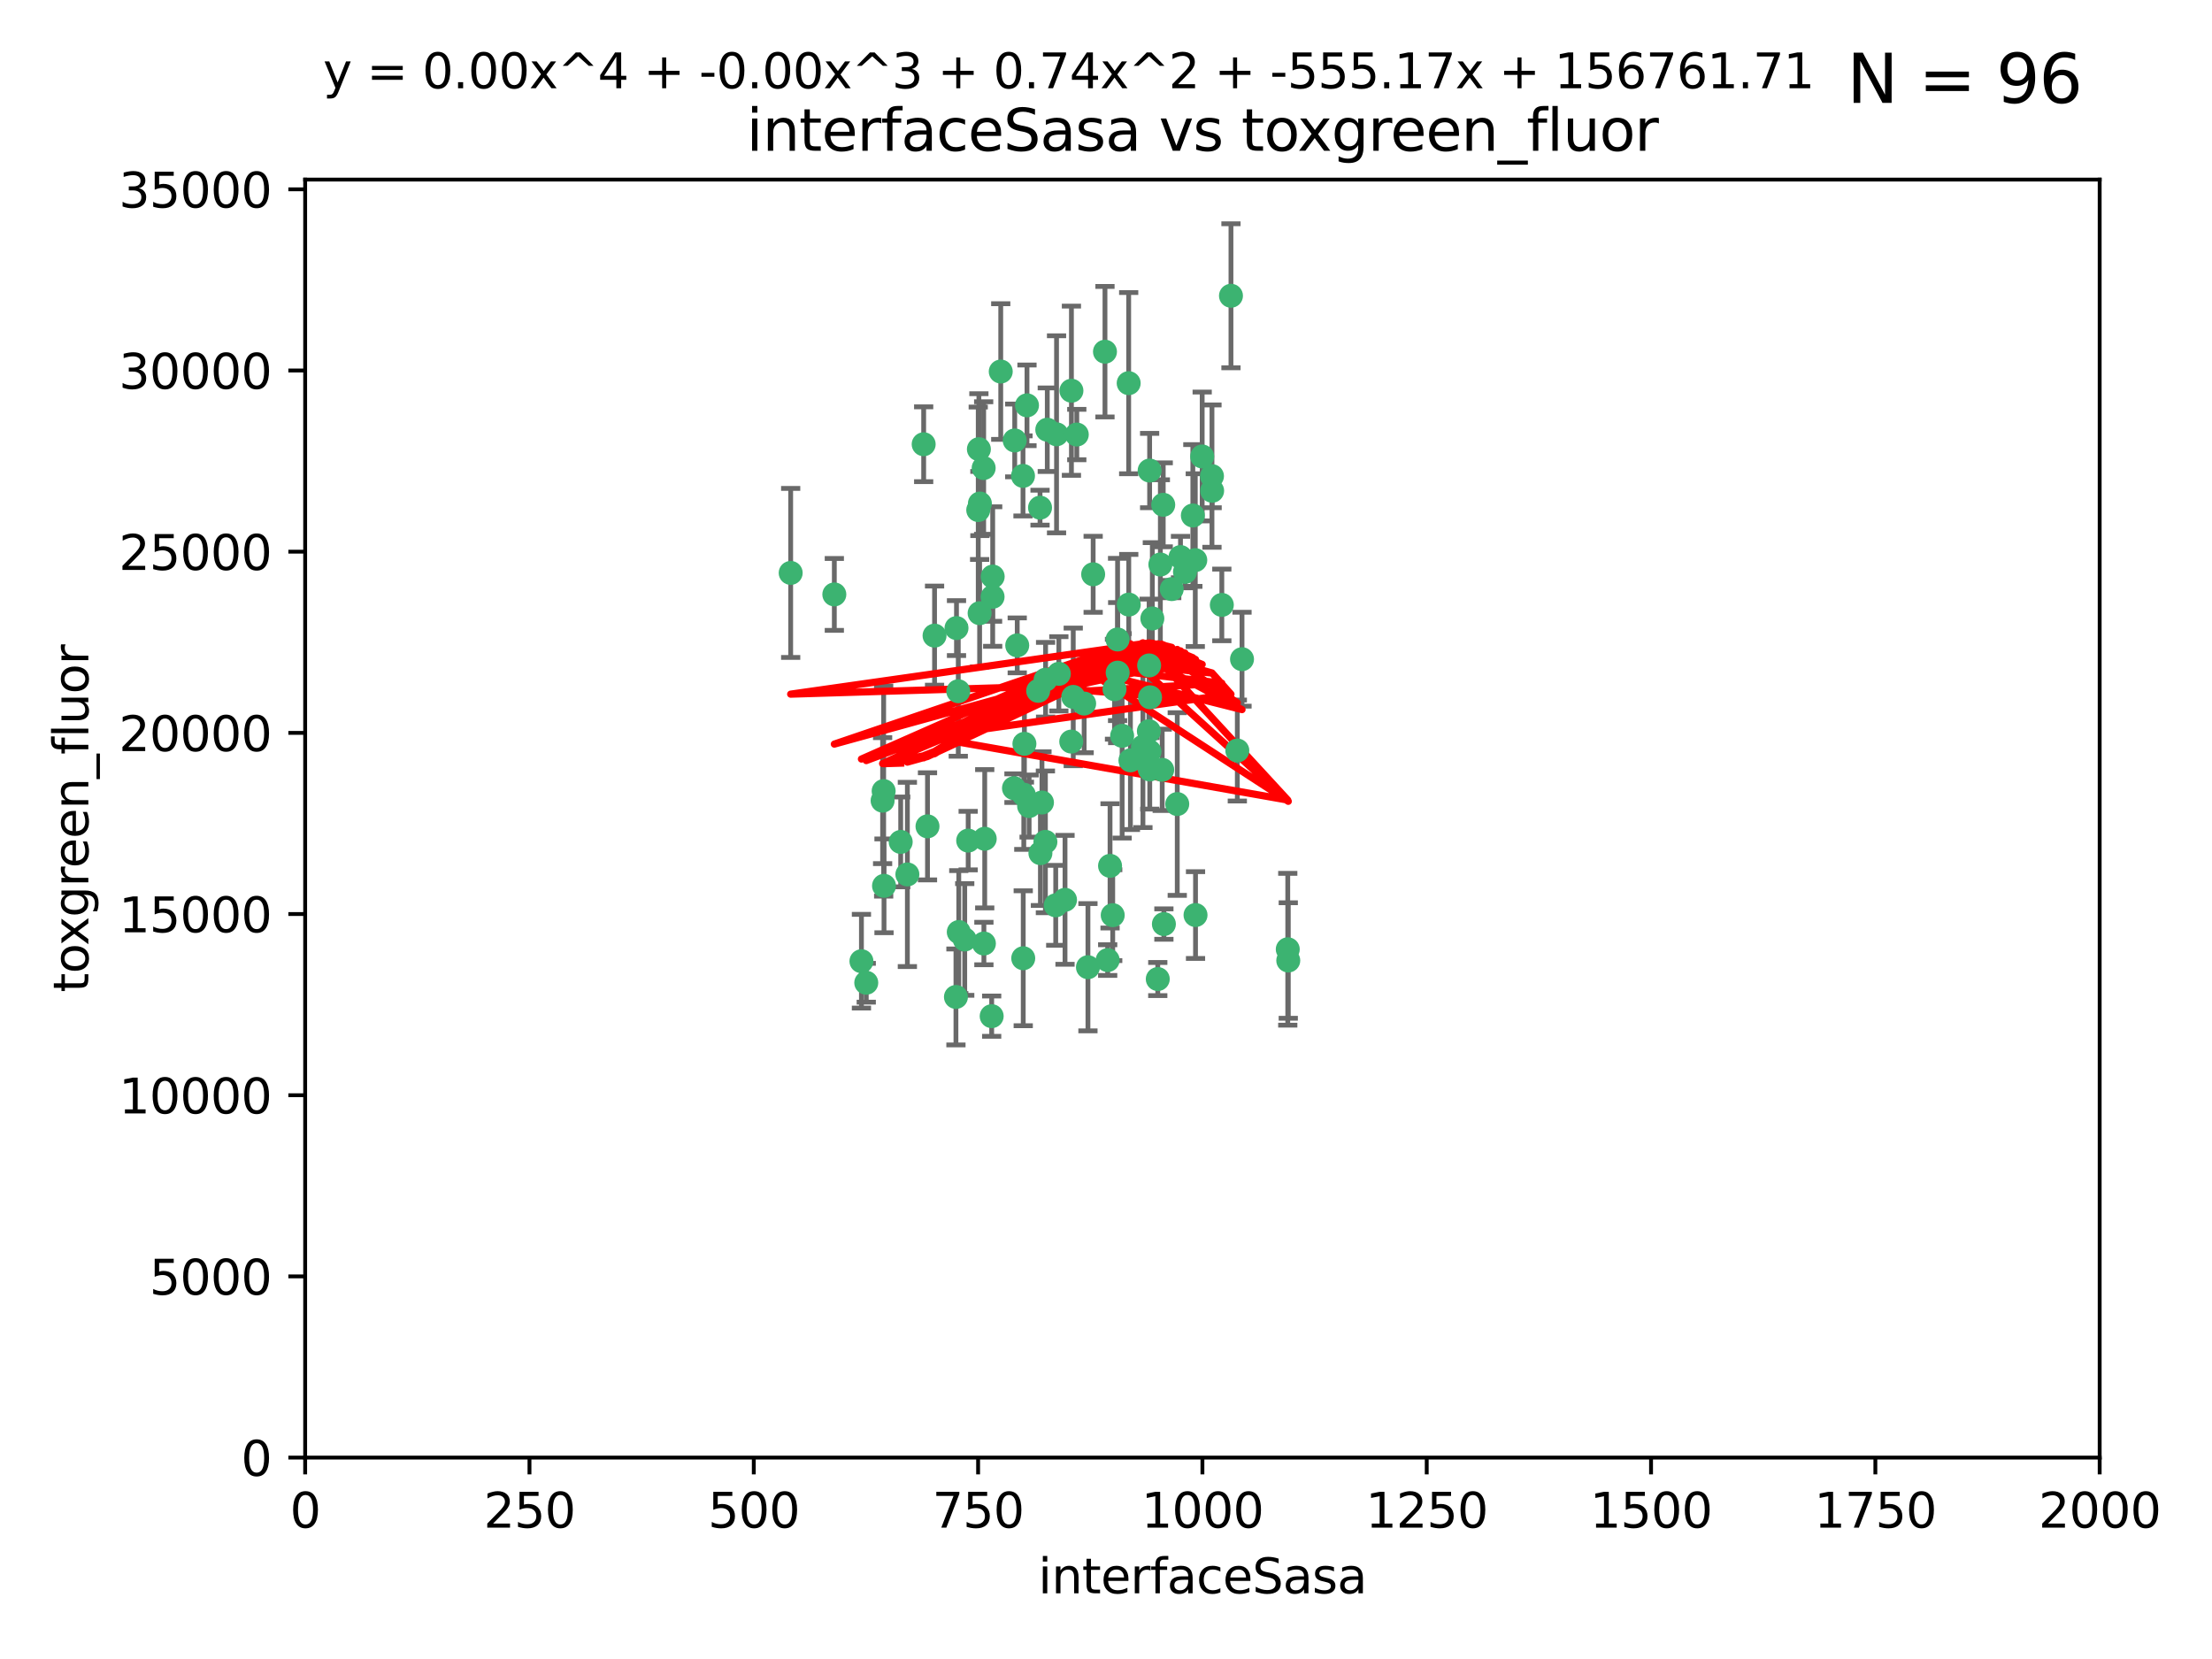 <?xml version="1.0" encoding="utf-8" standalone="no"?>
<!DOCTYPE svg PUBLIC "-//W3C//DTD SVG 1.1//EN"
  "http://www.w3.org/Graphics/SVG/1.1/DTD/svg11.dtd">
<svg xmlns:xlink="http://www.w3.org/1999/xlink" width="460.8pt" height="345.6pt" viewBox="0 0 460.8 345.6" xmlns="http://www.w3.org/2000/svg" version="1.1">
 <defs>
  <style type="text/css">*{stroke-linejoin: round; stroke-linecap: butt}</style>
 </defs>
 <g id="figure_1">
  <g id="patch_1">
   <path d="M 0 345.6 
L 460.8 345.6 
L 460.8 0 
L 0 0 
z
" style="fill: #ffffff"/>
  </g>
  <g id="axes_1">
   <g id="patch_2">
    <path d="M 63.571 303.64 
L 437.4 303.64 
L 437.4 37.411 
L 63.571 37.411 
z
" style="fill: #ffffff"/>
   </g>
   <g id="PathCollection_1">
    <defs>
     <path id="m7f5b7eb060" d="M 0 1.118 
C 0.297 1.118 0.581 1 0.791 0.791 
C 1 0.581 1.118 0.297 1.118 0 
C 1.118 -0.297 1 -0.581 0.791 -0.791 
C 0.581 -1 0.297 -1.118 0 -1.118 
C -0.297 -1.118 -0.581 -1 -0.791 -0.791 
C -1 -0.581 -1.118 -0.297 -1.118 0 
C -1.118 0.297 -1 0.581 -0.791 0.791 
C -0.581 1 -0.297 1.118 0 1.118 
z
" style="stroke: #3cb371"/>
    </defs>
    <g clip-path="url(#pf0aff08330)">
     <use xlink:href="#m7f5b7eb060" x="242.323" y="105.159" style="fill: #3cb371; stroke: #3cb371"/>
     <use xlink:href="#m7f5b7eb060" x="248.998" y="116.686" style="fill: #3cb371; stroke: #3cb371"/>
     <use xlink:href="#m7f5b7eb060" x="239.489" y="98.026" style="fill: #3cb371; stroke: #3cb371"/>
     <use xlink:href="#m7f5b7eb060" x="250.437" y="95.094" style="fill: #3cb371; stroke: #3cb371"/>
     <use xlink:href="#m7f5b7eb060" x="218.168" y="89.516" style="fill: #3cb371; stroke: #3cb371"/>
     <use xlink:href="#m7f5b7eb060" x="245.919" y="116.045" style="fill: #3cb371; stroke: #3cb371"/>
     <use xlink:href="#m7f5b7eb060" x="230.187" y="73.266" style="fill: #3cb371; stroke: #3cb371"/>
     <use xlink:href="#m7f5b7eb060" x="240.054" y="128.839" style="fill: #3cb371; stroke: #3cb371"/>
     <use xlink:href="#m7f5b7eb060" x="246.854" y="119.146" style="fill: #3cb371; stroke: #3cb371"/>
     <use xlink:href="#m7f5b7eb060" x="231.8" y="190.648" style="fill: #3cb371; stroke: #3cb371"/>
     <use xlink:href="#m7f5b7eb060" x="239.385" y="138.622" style="fill: #3cb371; stroke: #3cb371"/>
     <use xlink:href="#m7f5b7eb060" x="223.198" y="81.394" style="fill: #3cb371; stroke: #3cb371"/>
     <use xlink:href="#m7f5b7eb060" x="258.734" y="137.321" style="fill: #3cb371; stroke: #3cb371"/>
     <use xlink:href="#m7f5b7eb060" x="233.762" y="153.285" style="fill: #3cb371; stroke: #3cb371"/>
     <use xlink:href="#m7f5b7eb060" x="235.488" y="158.394" style="fill: #3cb371; stroke: #3cb371"/>
     <use xlink:href="#m7f5b7eb060" x="211.385" y="91.754" style="fill: #3cb371; stroke: #3cb371"/>
     <use xlink:href="#m7f5b7eb060" x="235.142" y="125.947" style="fill: #3cb371; stroke: #3cb371"/>
     <use xlink:href="#m7f5b7eb060" x="220.097" y="90.475" style="fill: #3cb371; stroke: #3cb371"/>
     <use xlink:href="#m7f5b7eb060" x="223.161" y="154.483" style="fill: #3cb371; stroke: #3cb371"/>
     <use xlink:href="#m7f5b7eb060" x="248.491" y="107.386" style="fill: #3cb371; stroke: #3cb371"/>
     <use xlink:href="#m7f5b7eb060" x="241.725" y="117.601" style="fill: #3cb371; stroke: #3cb371"/>
     <use xlink:href="#m7f5b7eb060" x="225.848" y="146.564" style="fill: #3cb371; stroke: #3cb371"/>
     <use xlink:href="#m7f5b7eb060" x="252.51" y="102.24" style="fill: #3cb371; stroke: #3cb371"/>
     <use xlink:href="#m7f5b7eb060" x="227.725" y="119.635" style="fill: #3cb371; stroke: #3cb371"/>
     <use xlink:href="#m7f5b7eb060" x="235.125" y="79.819" style="fill: #3cb371; stroke: #3cb371"/>
     <use xlink:href="#m7f5b7eb060" x="206.772" y="124.329" style="fill: #3cb371; stroke: #3cb371"/>
     <use xlink:href="#m7f5b7eb060" x="244.091" y="122.72" style="fill: #3cb371; stroke: #3cb371"/>
     <use xlink:href="#m7f5b7eb060" x="241.185" y="203.953" style="fill: #3cb371; stroke: #3cb371"/>
     <use xlink:href="#m7f5b7eb060" x="211.908" y="134.443" style="fill: #3cb371; stroke: #3cb371"/>
     <use xlink:href="#m7f5b7eb060" x="213.404" y="154.954" style="fill: #3cb371; stroke: #3cb371"/>
     <use xlink:href="#m7f5b7eb060" x="204.131" y="104.896" style="fill: #3cb371; stroke: #3cb371"/>
     <use xlink:href="#m7f5b7eb060" x="239.465" y="156.559" style="fill: #3cb371; stroke: #3cb371"/>
     <use xlink:href="#m7f5b7eb060" x="257.757" y="156.348" style="fill: #3cb371; stroke: #3cb371"/>
     <use xlink:href="#m7f5b7eb060" x="216.658" y="105.756" style="fill: #3cb371; stroke: #3cb371"/>
     <use xlink:href="#m7f5b7eb060" x="204.916" y="97.498" style="fill: #3cb371; stroke: #3cb371"/>
     <use xlink:href="#m7f5b7eb060" x="192.417" y="92.545" style="fill: #3cb371; stroke: #3cb371"/>
     <use xlink:href="#m7f5b7eb060" x="213.275" y="165.548" style="fill: #3cb371; stroke: #3cb371"/>
     <use xlink:href="#m7f5b7eb060" x="216.269" y="143.916" style="fill: #3cb371; stroke: #3cb371"/>
     <use xlink:href="#m7f5b7eb060" x="206.796" y="120.108" style="fill: #3cb371; stroke: #3cb371"/>
     <use xlink:href="#m7f5b7eb060" x="206.585" y="211.686" style="fill: #3cb371; stroke: #3cb371"/>
     <use xlink:href="#m7f5b7eb060" x="230.751" y="200.005" style="fill: #3cb371; stroke: #3cb371"/>
     <use xlink:href="#m7f5b7eb060" x="199.256" y="130.84" style="fill: #3cb371; stroke: #3cb371"/>
     <use xlink:href="#m7f5b7eb060" x="213.159" y="199.62" style="fill: #3cb371; stroke: #3cb371"/>
     <use xlink:href="#m7f5b7eb060" x="217.777" y="175.376" style="fill: #3cb371; stroke: #3cb371"/>
     <use xlink:href="#m7f5b7eb060" x="220.577" y="140.37" style="fill: #3cb371; stroke: #3cb371"/>
     <use xlink:href="#m7f5b7eb060" x="217.06" y="167.179" style="fill: #3cb371; stroke: #3cb371"/>
     <use xlink:href="#m7f5b7eb060" x="242.11" y="160.372" style="fill: #3cb371; stroke: #3cb371"/>
     <use xlink:href="#m7f5b7eb060" x="223.577" y="145.178" style="fill: #3cb371; stroke: #3cb371"/>
     <use xlink:href="#m7f5b7eb060" x="254.529" y="126.015" style="fill: #3cb371; stroke: #3cb371"/>
     <use xlink:href="#m7f5b7eb060" x="214.383" y="167.916" style="fill: #3cb371; stroke: #3cb371"/>
     <use xlink:href="#m7f5b7eb060" x="208.473" y="77.397" style="fill: #3cb371; stroke: #3cb371"/>
     <use xlink:href="#m7f5b7eb060" x="203.92" y="93.572" style="fill: #3cb371; stroke: #3cb371"/>
     <use xlink:href="#m7f5b7eb060" x="239.332" y="152.32" style="fill: #3cb371; stroke: #3cb371"/>
     <use xlink:href="#m7f5b7eb060" x="204.073" y="127.738" style="fill: #3cb371; stroke: #3cb371"/>
     <use xlink:href="#m7f5b7eb060" x="239.579" y="145.262" style="fill: #3cb371; stroke: #3cb371"/>
     <use xlink:href="#m7f5b7eb060" x="221.863" y="187.448" style="fill: #3cb371; stroke: #3cb371"/>
     <use xlink:href="#m7f5b7eb060" x="232.833" y="140.122" style="fill: #3cb371; stroke: #3cb371"/>
     <use xlink:href="#m7f5b7eb060" x="252.476" y="99.184" style="fill: #3cb371; stroke: #3cb371"/>
     <use xlink:href="#m7f5b7eb060" x="256.433" y="61.614" style="fill: #3cb371; stroke: #3cb371"/>
     <use xlink:href="#m7f5b7eb060" x="203.785" y="106.253" style="fill: #3cb371; stroke: #3cb371"/>
     <use xlink:href="#m7f5b7eb060" x="219.927" y="188.597" style="fill: #3cb371; stroke: #3cb371"/>
     <use xlink:href="#m7f5b7eb060" x="249.05" y="190.622" style="fill: #3cb371; stroke: #3cb371"/>
     <use xlink:href="#m7f5b7eb060" x="213.94" y="84.44" style="fill: #3cb371; stroke: #3cb371"/>
     <use xlink:href="#m7f5b7eb060" x="194.686" y="132.411" style="fill: #3cb371; stroke: #3cb371"/>
     <use xlink:href="#m7f5b7eb060" x="183.864" y="166.79" style="fill: #3cb371; stroke: #3cb371"/>
     <use xlink:href="#m7f5b7eb060" x="213.11" y="99.14" style="fill: #3cb371; stroke: #3cb371"/>
     <use xlink:href="#m7f5b7eb060" x="180.458" y="204.723" style="fill: #3cb371; stroke: #3cb371"/>
     <use xlink:href="#m7f5b7eb060" x="211.23" y="164.19" style="fill: #3cb371; stroke: #3cb371"/>
     <use xlink:href="#m7f5b7eb060" x="238.093" y="155.561" style="fill: #3cb371; stroke: #3cb371"/>
     <use xlink:href="#m7f5b7eb060" x="268.265" y="197.75" style="fill: #3cb371; stroke: #3cb371"/>
     <use xlink:href="#m7f5b7eb060" x="199.626" y="143.999" style="fill: #3cb371; stroke: #3cb371"/>
     <use xlink:href="#m7f5b7eb060" x="189.023" y="182.16" style="fill: #3cb371; stroke: #3cb371"/>
     <use xlink:href="#m7f5b7eb060" x="193.215" y="172.143" style="fill: #3cb371; stroke: #3cb371"/>
     <use xlink:href="#m7f5b7eb060" x="199.14" y="207.684" style="fill: #3cb371; stroke: #3cb371"/>
     <use xlink:href="#m7f5b7eb060" x="232.811" y="133.213" style="fill: #3cb371; stroke: #3cb371"/>
     <use xlink:href="#m7f5b7eb060" x="268.37" y="200.094" style="fill: #3cb371; stroke: #3cb371"/>
     <use xlink:href="#m7f5b7eb060" x="224.314" y="90.523" style="fill: #3cb371; stroke: #3cb371"/>
     <use xlink:href="#m7f5b7eb060" x="239.516" y="160.289" style="fill: #3cb371; stroke: #3cb371"/>
     <use xlink:href="#m7f5b7eb060" x="204.964" y="196.552" style="fill: #3cb371; stroke: #3cb371"/>
     <use xlink:href="#m7f5b7eb060" x="231.243" y="180.373" style="fill: #3cb371; stroke: #3cb371"/>
     <use xlink:href="#m7f5b7eb060" x="164.714" y="119.349" style="fill: #3cb371; stroke: #3cb371"/>
     <use xlink:href="#m7f5b7eb060" x="216.738" y="177.728" style="fill: #3cb371; stroke: #3cb371"/>
     <use xlink:href="#m7f5b7eb060" x="200.972" y="195.709" style="fill: #3cb371; stroke: #3cb371"/>
     <use xlink:href="#m7f5b7eb060" x="205.136" y="174.728" style="fill: #3cb371; stroke: #3cb371"/>
     <use xlink:href="#m7f5b7eb060" x="217.815" y="141.593" style="fill: #3cb371; stroke: #3cb371"/>
     <use xlink:href="#m7f5b7eb060" x="201.69" y="175.112" style="fill: #3cb371; stroke: #3cb371"/>
     <use xlink:href="#m7f5b7eb060" x="199.731" y="194.16" style="fill: #3cb371; stroke: #3cb371"/>
     <use xlink:href="#m7f5b7eb060" x="242.461" y="192.502" style="fill: #3cb371; stroke: #3cb371"/>
     <use xlink:href="#m7f5b7eb060" x="184.082" y="164.794" style="fill: #3cb371; stroke: #3cb371"/>
     <use xlink:href="#m7f5b7eb060" x="232.174" y="143.576" style="fill: #3cb371; stroke: #3cb371"/>
     <use xlink:href="#m7f5b7eb060" x="179.453" y="200.236" style="fill: #3cb371; stroke: #3cb371"/>
     <use xlink:href="#m7f5b7eb060" x="245.245" y="167.495" style="fill: #3cb371; stroke: #3cb371"/>
     <use xlink:href="#m7f5b7eb060" x="173.806" y="123.828" style="fill: #3cb371; stroke: #3cb371"/>
     <use xlink:href="#m7f5b7eb060" x="226.639" y="201.488" style="fill: #3cb371; stroke: #3cb371"/>
     <use xlink:href="#m7f5b7eb060" x="184.157" y="184.534" style="fill: #3cb371; stroke: #3cb371"/>
     <use xlink:href="#m7f5b7eb060" x="187.632" y="175.388" style="fill: #3cb371; stroke: #3cb371"/>
    </g>
   </g>
   <g id="matplotlib.axis_1">
    <g id="xtick_1">
     <g id="line2d_1">
      <defs>
       <path id="md632ea749a" d="M 0 0 
L 0 3.5 
" style="stroke: #000000; stroke-width: 0.8"/>
      </defs>
      <g>
       <use xlink:href="#md632ea749a" x="63.571" y="303.64" style="stroke: #000000; stroke-width: 0.8"/>
      </g>
     </g>
     <g id="text_1">
      <!-- 0 -->
      <g transform="translate(60.39 318.238)scale(0.1 -0.1)">
       <defs>
        <path id="DejaVuSans-30" d="M 2034 4250 
Q 1547 4250 1301 3770 
Q 1056 3291 1056 2328 
Q 1056 1369 1301 889 
Q 1547 409 2034 409 
Q 2525 409 2770 889 
Q 3016 1369 3016 2328 
Q 3016 3291 2770 3770 
Q 2525 4250 2034 4250 
z
M 2034 4750 
Q 2819 4750 3233 4129 
Q 3647 3509 3647 2328 
Q 3647 1150 3233 529 
Q 2819 -91 2034 -91 
Q 1250 -91 836 529 
Q 422 1150 422 2328 
Q 422 3509 836 4129 
Q 1250 4750 2034 4750 
z
" transform="scale(0.016)"/>
       </defs>
       <use xlink:href="#DejaVuSans-30"/>
      </g>
     </g>
    </g>
    <g id="xtick_2">
     <g id="line2d_2">
      <g>
       <use xlink:href="#md632ea749a" x="110.3" y="303.64" style="stroke: #000000; stroke-width: 0.8"/>
      </g>
     </g>
     <g id="text_2">
      <!-- 250 -->
      <g transform="translate(100.756 318.238)scale(0.1 -0.1)">
       <defs>
        <path id="DejaVuSans-32" d="M 1228 531 
L 3431 531 
L 3431 0 
L 469 0 
L 469 531 
Q 828 903 1448 1529 
Q 2069 2156 2228 2338 
Q 2531 2678 2651 2914 
Q 2772 3150 2772 3378 
Q 2772 3750 2511 3984 
Q 2250 4219 1831 4219 
Q 1534 4219 1204 4116 
Q 875 4013 500 3803 
L 500 4441 
Q 881 4594 1212 4672 
Q 1544 4750 1819 4750 
Q 2544 4750 2975 4387 
Q 3406 4025 3406 3419 
Q 3406 3131 3298 2873 
Q 3191 2616 2906 2266 
Q 2828 2175 2409 1742 
Q 1991 1309 1228 531 
z
" transform="scale(0.016)"/>
        <path id="DejaVuSans-35" d="M 691 4666 
L 3169 4666 
L 3169 4134 
L 1269 4134 
L 1269 2991 
Q 1406 3038 1543 3061 
Q 1681 3084 1819 3084 
Q 2600 3084 3056 2656 
Q 3513 2228 3513 1497 
Q 3513 744 3044 326 
Q 2575 -91 1722 -91 
Q 1428 -91 1123 -41 
Q 819 9 494 109 
L 494 744 
Q 775 591 1075 516 
Q 1375 441 1709 441 
Q 2250 441 2565 725 
Q 2881 1009 2881 1497 
Q 2881 1984 2565 2268 
Q 2250 2553 1709 2553 
Q 1456 2553 1204 2497 
Q 953 2441 691 2322 
L 691 4666 
z
" transform="scale(0.016)"/>
       </defs>
       <use xlink:href="#DejaVuSans-32"/>
       <use xlink:href="#DejaVuSans-35" x="63.623"/>
       <use xlink:href="#DejaVuSans-30" x="127.246"/>
      </g>
     </g>
    </g>
    <g id="xtick_3">
     <g id="line2d_3">
      <g>
       <use xlink:href="#md632ea749a" x="157.028" y="303.64" style="stroke: #000000; stroke-width: 0.8"/>
      </g>
     </g>
     <g id="text_3">
      <!-- 500 -->
      <g transform="translate(147.485 318.238)scale(0.1 -0.1)">
       <use xlink:href="#DejaVuSans-35"/>
       <use xlink:href="#DejaVuSans-30" x="63.623"/>
       <use xlink:href="#DejaVuSans-30" x="127.246"/>
      </g>
     </g>
    </g>
    <g id="xtick_4">
     <g id="line2d_4">
      <g>
       <use xlink:href="#md632ea749a" x="203.757" y="303.64" style="stroke: #000000; stroke-width: 0.8"/>
      </g>
     </g>
     <g id="text_4">
      <!-- 750 -->
      <g transform="translate(194.213 318.238)scale(0.1 -0.1)">
       <defs>
        <path id="DejaVuSans-37" d="M 525 4666 
L 3525 4666 
L 3525 4397 
L 1831 0 
L 1172 0 
L 2766 4134 
L 525 4134 
L 525 4666 
z
" transform="scale(0.016)"/>
       </defs>
       <use xlink:href="#DejaVuSans-37"/>
       <use xlink:href="#DejaVuSans-35" x="63.623"/>
       <use xlink:href="#DejaVuSans-30" x="127.246"/>
      </g>
     </g>
    </g>
    <g id="xtick_5">
     <g id="line2d_5">
      <g>
       <use xlink:href="#md632ea749a" x="250.486" y="303.64" style="stroke: #000000; stroke-width: 0.8"/>
      </g>
     </g>
     <g id="text_5">
      <!-- 1000 -->
      <g transform="translate(237.761 318.238)scale(0.1 -0.1)">
       <defs>
        <path id="DejaVuSans-31" d="M 794 531 
L 1825 531 
L 1825 4091 
L 703 3866 
L 703 4441 
L 1819 4666 
L 2450 4666 
L 2450 531 
L 3481 531 
L 3481 0 
L 794 0 
L 794 531 
z
" transform="scale(0.016)"/>
       </defs>
       <use xlink:href="#DejaVuSans-31"/>
       <use xlink:href="#DejaVuSans-30" x="63.623"/>
       <use xlink:href="#DejaVuSans-30" x="127.246"/>
       <use xlink:href="#DejaVuSans-30" x="190.869"/>
      </g>
     </g>
    </g>
    <g id="xtick_6">
     <g id="line2d_6">
      <g>
       <use xlink:href="#md632ea749a" x="297.214" y="303.64" style="stroke: #000000; stroke-width: 0.8"/>
      </g>
     </g>
     <g id="text_6">
      <!-- 1250 -->
      <g transform="translate(284.489 318.238)scale(0.1 -0.1)">
       <use xlink:href="#DejaVuSans-31"/>
       <use xlink:href="#DejaVuSans-32" x="63.623"/>
       <use xlink:href="#DejaVuSans-35" x="127.246"/>
       <use xlink:href="#DejaVuSans-30" x="190.869"/>
      </g>
     </g>
    </g>
    <g id="xtick_7">
     <g id="line2d_7">
      <g>
       <use xlink:href="#md632ea749a" x="343.943" y="303.64" style="stroke: #000000; stroke-width: 0.8"/>
      </g>
     </g>
     <g id="text_7">
      <!-- 1500 -->
      <g transform="translate(331.218 318.238)scale(0.1 -0.1)">
       <use xlink:href="#DejaVuSans-31"/>
       <use xlink:href="#DejaVuSans-35" x="63.623"/>
       <use xlink:href="#DejaVuSans-30" x="127.246"/>
       <use xlink:href="#DejaVuSans-30" x="190.869"/>
      </g>
     </g>
    </g>
    <g id="xtick_8">
     <g id="line2d_8">
      <g>
       <use xlink:href="#md632ea749a" x="390.671" y="303.64" style="stroke: #000000; stroke-width: 0.8"/>
      </g>
     </g>
     <g id="text_8">
      <!-- 1750 -->
      <g transform="translate(377.946 318.238)scale(0.1 -0.1)">
       <use xlink:href="#DejaVuSans-31"/>
       <use xlink:href="#DejaVuSans-37" x="63.623"/>
       <use xlink:href="#DejaVuSans-35" x="127.246"/>
       <use xlink:href="#DejaVuSans-30" x="190.869"/>
      </g>
     </g>
    </g>
    <g id="xtick_9">
     <g id="line2d_9">
      <g>
       <use xlink:href="#md632ea749a" x="437.4" y="303.64" style="stroke: #000000; stroke-width: 0.8"/>
      </g>
     </g>
     <g id="text_9">
      <!-- 2000 -->
      <g transform="translate(424.675 318.238)scale(0.1 -0.1)">
       <use xlink:href="#DejaVuSans-32"/>
       <use xlink:href="#DejaVuSans-30" x="63.623"/>
       <use xlink:href="#DejaVuSans-30" x="127.246"/>
       <use xlink:href="#DejaVuSans-30" x="190.869"/>
      </g>
     </g>
    </g>
    <g id="text_10">
     <!-- interfaceSasa -->
     <g transform="translate(216.279 331.917)scale(0.1 -0.1)">
      <defs>
       <path id="DejaVuSans-69" d="M 603 3500 
L 1178 3500 
L 1178 0 
L 603 0 
L 603 3500 
z
M 603 4863 
L 1178 4863 
L 1178 4134 
L 603 4134 
L 603 4863 
z
" transform="scale(0.016)"/>
       <path id="DejaVuSans-6e" d="M 3513 2113 
L 3513 0 
L 2938 0 
L 2938 2094 
Q 2938 2591 2744 2837 
Q 2550 3084 2163 3084 
Q 1697 3084 1428 2787 
Q 1159 2491 1159 1978 
L 1159 0 
L 581 0 
L 581 3500 
L 1159 3500 
L 1159 2956 
Q 1366 3272 1645 3428 
Q 1925 3584 2291 3584 
Q 2894 3584 3203 3211 
Q 3513 2838 3513 2113 
z
" transform="scale(0.016)"/>
       <path id="DejaVuSans-74" d="M 1172 4494 
L 1172 3500 
L 2356 3500 
L 2356 3053 
L 1172 3053 
L 1172 1153 
Q 1172 725 1289 603 
Q 1406 481 1766 481 
L 2356 481 
L 2356 0 
L 1766 0 
Q 1100 0 847 248 
Q 594 497 594 1153 
L 594 3053 
L 172 3053 
L 172 3500 
L 594 3500 
L 594 4494 
L 1172 4494 
z
" transform="scale(0.016)"/>
       <path id="DejaVuSans-65" d="M 3597 1894 
L 3597 1613 
L 953 1613 
Q 991 1019 1311 708 
Q 1631 397 2203 397 
Q 2534 397 2845 478 
Q 3156 559 3463 722 
L 3463 178 
Q 3153 47 2828 -22 
Q 2503 -91 2169 -91 
Q 1331 -91 842 396 
Q 353 884 353 1716 
Q 353 2575 817 3079 
Q 1281 3584 2069 3584 
Q 2775 3584 3186 3129 
Q 3597 2675 3597 1894 
z
M 3022 2063 
Q 3016 2534 2758 2815 
Q 2500 3097 2075 3097 
Q 1594 3097 1305 2825 
Q 1016 2553 972 2059 
L 3022 2063 
z
" transform="scale(0.016)"/>
       <path id="DejaVuSans-72" d="M 2631 2963 
Q 2534 3019 2420 3045 
Q 2306 3072 2169 3072 
Q 1681 3072 1420 2755 
Q 1159 2438 1159 1844 
L 1159 0 
L 581 0 
L 581 3500 
L 1159 3500 
L 1159 2956 
Q 1341 3275 1631 3429 
Q 1922 3584 2338 3584 
Q 2397 3584 2469 3576 
Q 2541 3569 2628 3553 
L 2631 2963 
z
" transform="scale(0.016)"/>
       <path id="DejaVuSans-66" d="M 2375 4863 
L 2375 4384 
L 1825 4384 
Q 1516 4384 1395 4259 
Q 1275 4134 1275 3809 
L 1275 3500 
L 2222 3500 
L 2222 3053 
L 1275 3053 
L 1275 0 
L 697 0 
L 697 3053 
L 147 3053 
L 147 3500 
L 697 3500 
L 697 3744 
Q 697 4328 969 4595 
Q 1241 4863 1831 4863 
L 2375 4863 
z
" transform="scale(0.016)"/>
       <path id="DejaVuSans-61" d="M 2194 1759 
Q 1497 1759 1228 1600 
Q 959 1441 959 1056 
Q 959 750 1161 570 
Q 1363 391 1709 391 
Q 2188 391 2477 730 
Q 2766 1069 2766 1631 
L 2766 1759 
L 2194 1759 
z
M 3341 1997 
L 3341 0 
L 2766 0 
L 2766 531 
Q 2569 213 2275 61 
Q 1981 -91 1556 -91 
Q 1019 -91 701 211 
Q 384 513 384 1019 
Q 384 1609 779 1909 
Q 1175 2209 1959 2209 
L 2766 2209 
L 2766 2266 
Q 2766 2663 2505 2880 
Q 2244 3097 1772 3097 
Q 1472 3097 1187 3025 
Q 903 2953 641 2809 
L 641 3341 
Q 956 3463 1253 3523 
Q 1550 3584 1831 3584 
Q 2591 3584 2966 3190 
Q 3341 2797 3341 1997 
z
" transform="scale(0.016)"/>
       <path id="DejaVuSans-63" d="M 3122 3366 
L 3122 2828 
Q 2878 2963 2633 3030 
Q 2388 3097 2138 3097 
Q 1578 3097 1268 2742 
Q 959 2388 959 1747 
Q 959 1106 1268 751 
Q 1578 397 2138 397 
Q 2388 397 2633 464 
Q 2878 531 3122 666 
L 3122 134 
Q 2881 22 2623 -34 
Q 2366 -91 2075 -91 
Q 1284 -91 818 406 
Q 353 903 353 1747 
Q 353 2603 823 3093 
Q 1294 3584 2113 3584 
Q 2378 3584 2631 3529 
Q 2884 3475 3122 3366 
z
" transform="scale(0.016)"/>
       <path id="DejaVuSans-53" d="M 3425 4513 
L 3425 3897 
Q 3066 4069 2747 4153 
Q 2428 4238 2131 4238 
Q 1616 4238 1336 4038 
Q 1056 3838 1056 3469 
Q 1056 3159 1242 3001 
Q 1428 2844 1947 2747 
L 2328 2669 
Q 3034 2534 3370 2195 
Q 3706 1856 3706 1288 
Q 3706 609 3251 259 
Q 2797 -91 1919 -91 
Q 1588 -91 1214 -16 
Q 841 59 441 206 
L 441 856 
Q 825 641 1194 531 
Q 1563 422 1919 422 
Q 2459 422 2753 634 
Q 3047 847 3047 1241 
Q 3047 1584 2836 1778 
Q 2625 1972 2144 2069 
L 1759 2144 
Q 1053 2284 737 2584 
Q 422 2884 422 3419 
Q 422 4038 858 4394 
Q 1294 4750 2059 4750 
Q 2388 4750 2728 4690 
Q 3069 4631 3425 4513 
z
" transform="scale(0.016)"/>
       <path id="DejaVuSans-73" d="M 2834 3397 
L 2834 2853 
Q 2591 2978 2328 3040 
Q 2066 3103 1784 3103 
Q 1356 3103 1142 2972 
Q 928 2841 928 2578 
Q 928 2378 1081 2264 
Q 1234 2150 1697 2047 
L 1894 2003 
Q 2506 1872 2764 1633 
Q 3022 1394 3022 966 
Q 3022 478 2636 193 
Q 2250 -91 1575 -91 
Q 1294 -91 989 -36 
Q 684 19 347 128 
L 347 722 
Q 666 556 975 473 
Q 1284 391 1588 391 
Q 1994 391 2212 530 
Q 2431 669 2431 922 
Q 2431 1156 2273 1281 
Q 2116 1406 1581 1522 
L 1381 1569 
Q 847 1681 609 1914 
Q 372 2147 372 2553 
Q 372 3047 722 3315 
Q 1072 3584 1716 3584 
Q 2034 3584 2315 3537 
Q 2597 3491 2834 3397 
z
" transform="scale(0.016)"/>
      </defs>
      <use xlink:href="#DejaVuSans-69"/>
      <use xlink:href="#DejaVuSans-6e" x="27.783"/>
      <use xlink:href="#DejaVuSans-74" x="91.162"/>
      <use xlink:href="#DejaVuSans-65" x="130.371"/>
      <use xlink:href="#DejaVuSans-72" x="191.895"/>
      <use xlink:href="#DejaVuSans-66" x="233.008"/>
      <use xlink:href="#DejaVuSans-61" x="268.213"/>
      <use xlink:href="#DejaVuSans-63" x="329.492"/>
      <use xlink:href="#DejaVuSans-65" x="384.473"/>
      <use xlink:href="#DejaVuSans-53" x="445.996"/>
      <use xlink:href="#DejaVuSans-61" x="509.473"/>
      <use xlink:href="#DejaVuSans-73" x="570.752"/>
      <use xlink:href="#DejaVuSans-61" x="622.852"/>
     </g>
    </g>
   </g>
   <g id="matplotlib.axis_2">
    <g id="ytick_1">
     <g id="line2d_10">
      <defs>
       <path id="m309cf32b63" d="M 0 0 
L -3.5 0 
" style="stroke: #000000; stroke-width: 0.8"/>
      </defs>
      <g>
       <use xlink:href="#m309cf32b63" x="63.571" y="303.64" style="stroke: #000000; stroke-width: 0.8"/>
      </g>
     </g>
     <g id="text_11">
      <!-- 0 -->
      <g transform="translate(50.209 307.439)scale(0.1 -0.1)">
       <use xlink:href="#DejaVuSans-30"/>
      </g>
     </g>
    </g>
    <g id="ytick_2">
     <g id="line2d_11">
      <g>
       <use xlink:href="#m309cf32b63" x="63.571" y="265.897" style="stroke: #000000; stroke-width: 0.8"/>
      </g>
     </g>
     <g id="text_12">
      <!-- 5000 -->
      <g transform="translate(31.121 269.696)scale(0.1 -0.1)">
       <use xlink:href="#DejaVuSans-35"/>
       <use xlink:href="#DejaVuSans-30" x="63.623"/>
       <use xlink:href="#DejaVuSans-30" x="127.246"/>
       <use xlink:href="#DejaVuSans-30" x="190.869"/>
      </g>
     </g>
    </g>
    <g id="ytick_3">
     <g id="line2d_12">
      <g>
       <use xlink:href="#m309cf32b63" x="63.571" y="228.154" style="stroke: #000000; stroke-width: 0.8"/>
      </g>
     </g>
     <g id="text_13">
      <!-- 10000 -->
      <g transform="translate(24.759 231.953)scale(0.1 -0.1)">
       <use xlink:href="#DejaVuSans-31"/>
       <use xlink:href="#DejaVuSans-30" x="63.623"/>
       <use xlink:href="#DejaVuSans-30" x="127.246"/>
       <use xlink:href="#DejaVuSans-30" x="190.869"/>
       <use xlink:href="#DejaVuSans-30" x="254.492"/>
      </g>
     </g>
    </g>
    <g id="ytick_4">
     <g id="line2d_13">
      <g>
       <use xlink:href="#m309cf32b63" x="63.571" y="190.411" style="stroke: #000000; stroke-width: 0.8"/>
      </g>
     </g>
     <g id="text_14">
      <!-- 15000 -->
      <g transform="translate(24.759 194.21)scale(0.1 -0.1)">
       <use xlink:href="#DejaVuSans-31"/>
       <use xlink:href="#DejaVuSans-35" x="63.623"/>
       <use xlink:href="#DejaVuSans-30" x="127.246"/>
       <use xlink:href="#DejaVuSans-30" x="190.869"/>
       <use xlink:href="#DejaVuSans-30" x="254.492"/>
      </g>
     </g>
    </g>
    <g id="ytick_5">
     <g id="line2d_14">
      <g>
       <use xlink:href="#m309cf32b63" x="63.571" y="152.668" style="stroke: #000000; stroke-width: 0.8"/>
      </g>
     </g>
     <g id="text_15">
      <!-- 20000 -->
      <g transform="translate(24.759 156.467)scale(0.1 -0.1)">
       <use xlink:href="#DejaVuSans-32"/>
       <use xlink:href="#DejaVuSans-30" x="63.623"/>
       <use xlink:href="#DejaVuSans-30" x="127.246"/>
       <use xlink:href="#DejaVuSans-30" x="190.869"/>
       <use xlink:href="#DejaVuSans-30" x="254.492"/>
      </g>
     </g>
    </g>
    <g id="ytick_6">
     <g id="line2d_15">
      <g>
       <use xlink:href="#m309cf32b63" x="63.571" y="114.925" style="stroke: #000000; stroke-width: 0.8"/>
      </g>
     </g>
     <g id="text_16">
      <!-- 25000 -->
      <g transform="translate(24.759 118.724)scale(0.1 -0.1)">
       <use xlink:href="#DejaVuSans-32"/>
       <use xlink:href="#DejaVuSans-35" x="63.623"/>
       <use xlink:href="#DejaVuSans-30" x="127.246"/>
       <use xlink:href="#DejaVuSans-30" x="190.869"/>
       <use xlink:href="#DejaVuSans-30" x="254.492"/>
      </g>
     </g>
    </g>
    <g id="ytick_7">
     <g id="line2d_16">
      <g>
       <use xlink:href="#m309cf32b63" x="63.571" y="77.181" style="stroke: #000000; stroke-width: 0.8"/>
      </g>
     </g>
     <g id="text_17">
      <!-- 30000 -->
      <g transform="translate(24.759 80.981)scale(0.1 -0.1)">
       <defs>
        <path id="DejaVuSans-33" d="M 2597 2516 
Q 3050 2419 3304 2112 
Q 3559 1806 3559 1356 
Q 3559 666 3084 287 
Q 2609 -91 1734 -91 
Q 1441 -91 1130 -33 
Q 819 25 488 141 
L 488 750 
Q 750 597 1062 519 
Q 1375 441 1716 441 
Q 2309 441 2620 675 
Q 2931 909 2931 1356 
Q 2931 1769 2642 2001 
Q 2353 2234 1838 2234 
L 1294 2234 
L 1294 2753 
L 1863 2753 
Q 2328 2753 2575 2939 
Q 2822 3125 2822 3475 
Q 2822 3834 2567 4026 
Q 2313 4219 1838 4219 
Q 1578 4219 1281 4162 
Q 984 4106 628 3988 
L 628 4550 
Q 988 4650 1302 4700 
Q 1616 4750 1894 4750 
Q 2613 4750 3031 4423 
Q 3450 4097 3450 3541 
Q 3450 3153 3228 2886 
Q 3006 2619 2597 2516 
z
" transform="scale(0.016)"/>
       </defs>
       <use xlink:href="#DejaVuSans-33"/>
       <use xlink:href="#DejaVuSans-30" x="63.623"/>
       <use xlink:href="#DejaVuSans-30" x="127.246"/>
       <use xlink:href="#DejaVuSans-30" x="190.869"/>
       <use xlink:href="#DejaVuSans-30" x="254.492"/>
      </g>
     </g>
    </g>
    <g id="ytick_8">
     <g id="line2d_17">
      <g>
       <use xlink:href="#m309cf32b63" x="63.571" y="39.438" style="stroke: #000000; stroke-width: 0.8"/>
      </g>
     </g>
     <g id="text_18">
      <!-- 35000 -->
      <g transform="translate(24.759 43.238)scale(0.1 -0.1)">
       <use xlink:href="#DejaVuSans-33"/>
       <use xlink:href="#DejaVuSans-35" x="63.623"/>
       <use xlink:href="#DejaVuSans-30" x="127.246"/>
       <use xlink:href="#DejaVuSans-30" x="190.869"/>
       <use xlink:href="#DejaVuSans-30" x="254.492"/>
      </g>
     </g>
    </g>
    <g id="text_19">
     <!-- toxgreen_fluor -->
     <g transform="translate(18.401 206.72)rotate(-90)scale(0.1 -0.1)">
      <defs>
       <path id="DejaVuSans-6f" d="M 1959 3097 
Q 1497 3097 1228 2736 
Q 959 2375 959 1747 
Q 959 1119 1226 758 
Q 1494 397 1959 397 
Q 2419 397 2687 759 
Q 2956 1122 2956 1747 
Q 2956 2369 2687 2733 
Q 2419 3097 1959 3097 
z
M 1959 3584 
Q 2709 3584 3137 3096 
Q 3566 2609 3566 1747 
Q 3566 888 3137 398 
Q 2709 -91 1959 -91 
Q 1206 -91 779 398 
Q 353 888 353 1747 
Q 353 2609 779 3096 
Q 1206 3584 1959 3584 
z
" transform="scale(0.016)"/>
       <path id="DejaVuSans-78" d="M 3513 3500 
L 2247 1797 
L 3578 0 
L 2900 0 
L 1881 1375 
L 863 0 
L 184 0 
L 1544 1831 
L 300 3500 
L 978 3500 
L 1906 2253 
L 2834 3500 
L 3513 3500 
z
" transform="scale(0.016)"/>
       <path id="DejaVuSans-67" d="M 2906 1791 
Q 2906 2416 2648 2759 
Q 2391 3103 1925 3103 
Q 1463 3103 1205 2759 
Q 947 2416 947 1791 
Q 947 1169 1205 825 
Q 1463 481 1925 481 
Q 2391 481 2648 825 
Q 2906 1169 2906 1791 
z
M 3481 434 
Q 3481 -459 3084 -895 
Q 2688 -1331 1869 -1331 
Q 1566 -1331 1297 -1286 
Q 1028 -1241 775 -1147 
L 775 -588 
Q 1028 -725 1275 -790 
Q 1522 -856 1778 -856 
Q 2344 -856 2625 -561 
Q 2906 -266 2906 331 
L 2906 616 
Q 2728 306 2450 153 
Q 2172 0 1784 0 
Q 1141 0 747 490 
Q 353 981 353 1791 
Q 353 2603 747 3093 
Q 1141 3584 1784 3584 
Q 2172 3584 2450 3431 
Q 2728 3278 2906 2969 
L 2906 3500 
L 3481 3500 
L 3481 434 
z
" transform="scale(0.016)"/>
       <path id="DejaVuSans-5f" d="M 3263 -1063 
L 3263 -1509 
L -63 -1509 
L -63 -1063 
L 3263 -1063 
z
" transform="scale(0.016)"/>
       <path id="DejaVuSans-6c" d="M 603 4863 
L 1178 4863 
L 1178 0 
L 603 0 
L 603 4863 
z
" transform="scale(0.016)"/>
       <path id="DejaVuSans-75" d="M 544 1381 
L 544 3500 
L 1119 3500 
L 1119 1403 
Q 1119 906 1312 657 
Q 1506 409 1894 409 
Q 2359 409 2629 706 
Q 2900 1003 2900 1516 
L 2900 3500 
L 3475 3500 
L 3475 0 
L 2900 0 
L 2900 538 
Q 2691 219 2414 64 
Q 2138 -91 1772 -91 
Q 1169 -91 856 284 
Q 544 659 544 1381 
z
M 1991 3584 
L 1991 3584 
z
" transform="scale(0.016)"/>
      </defs>
      <use xlink:href="#DejaVuSans-74"/>
      <use xlink:href="#DejaVuSans-6f" x="39.209"/>
      <use xlink:href="#DejaVuSans-78" x="97.266"/>
      <use xlink:href="#DejaVuSans-67" x="156.445"/>
      <use xlink:href="#DejaVuSans-72" x="219.922"/>
      <use xlink:href="#DejaVuSans-65" x="258.785"/>
      <use xlink:href="#DejaVuSans-65" x="320.309"/>
      <use xlink:href="#DejaVuSans-6e" x="381.832"/>
      <use xlink:href="#DejaVuSans-5f" x="445.211"/>
      <use xlink:href="#DejaVuSans-66" x="495.211"/>
      <use xlink:href="#DejaVuSans-6c" x="530.416"/>
      <use xlink:href="#DejaVuSans-75" x="558.199"/>
      <use xlink:href="#DejaVuSans-6f" x="621.578"/>
      <use xlink:href="#DejaVuSans-72" x="682.76"/>
     </g>
    </g>
   </g>
   <g id="LineCollection_1">
    <path d="M 242.323 113.901 
L 242.323 96.418 
" clip-path="url(#pf0aff08330)" style="fill: none; stroke: #696969"/>
    <path d="M 248.998 134.682 
L 248.998 98.689 
" clip-path="url(#pf0aff08330)" style="fill: none; stroke: #696969"/>
    <path d="M 239.489 105.772 
L 239.489 90.281 
" clip-path="url(#pf0aff08330)" style="fill: none; stroke: #696969"/>
    <path d="M 250.437 108.514 
L 250.437 81.675 
" clip-path="url(#pf0aff08330)" style="fill: none; stroke: #696969"/>
    <path d="M 218.168 98.217 
L 218.168 80.815 
" clip-path="url(#pf0aff08330)" style="fill: none; stroke: #696969"/>
    <path d="M 245.919 120.361 
L 245.919 111.729 
" clip-path="url(#pf0aff08330)" style="fill: none; stroke: #696969"/>
    <path d="M 230.187 86.861 
L 230.187 59.671 
" clip-path="url(#pf0aff08330)" style="fill: none; stroke: #696969"/>
    <path d="M 240.054 144.637 
L 240.054 113.041 
" clip-path="url(#pf0aff08330)" style="fill: none; stroke: #696969"/>
    <path d="M 246.854 122.449 
L 246.854 115.842 
" clip-path="url(#pf0aff08330)" style="fill: none; stroke: #696969"/>
    <path d="M 231.8 200.118 
L 231.8 181.177 
" clip-path="url(#pf0aff08330)" style="fill: none; stroke: #696969"/>
    <path d="M 239.385 152.437 
L 239.385 124.806 
" clip-path="url(#pf0aff08330)" style="fill: none; stroke: #696969"/>
    <path d="M 223.198 99.017 
L 223.198 63.771 
" clip-path="url(#pf0aff08330)" style="fill: none; stroke: #696969"/>
    <path d="M 258.734 147.102 
L 258.734 127.541 
" clip-path="url(#pf0aff08330)" style="fill: none; stroke: #696969"/>
    <path d="M 233.762 174.582 
L 233.762 131.988 
" clip-path="url(#pf0aff08330)" style="fill: none; stroke: #696969"/>
    <path d="M 235.488 172.807 
L 235.488 143.981 
" clip-path="url(#pf0aff08330)" style="fill: none; stroke: #696969"/>
    <path d="M 211.385 99.334 
L 211.385 84.174 
" clip-path="url(#pf0aff08330)" style="fill: none; stroke: #696969"/>
    <path d="M 235.142 136.397 
L 235.142 115.497 
" clip-path="url(#pf0aff08330)" style="fill: none; stroke: #696969"/>
    <path d="M 220.097 111.003 
L 220.097 69.947 
" clip-path="url(#pf0aff08330)" style="fill: none; stroke: #696969"/>
    <path d="M 223.161 155.048 
L 223.161 153.918 
" clip-path="url(#pf0aff08330)" style="fill: none; stroke: #696969"/>
    <path d="M 248.491 122.155 
L 248.491 92.617 
" clip-path="url(#pf0aff08330)" style="fill: none; stroke: #696969"/>
    <path d="M 241.725 135.26 
L 241.725 99.941 
" clip-path="url(#pf0aff08330)" style="fill: none; stroke: #696969"/>
    <path d="M 225.848 156.807 
L 225.848 136.321 
" clip-path="url(#pf0aff08330)" style="fill: none; stroke: #696969"/>
    <path d="M 252.51 105.772 
L 252.51 98.709 
" clip-path="url(#pf0aff08330)" style="fill: none; stroke: #696969"/>
    <path d="M 227.725 127.554 
L 227.725 111.717 
" clip-path="url(#pf0aff08330)" style="fill: none; stroke: #696969"/>
    <path d="M 235.125 98.693 
L 235.125 60.945 
" clip-path="url(#pf0aff08330)" style="fill: none; stroke: #696969"/>
    <path d="M 206.772 129.426 
L 206.772 119.231 
" clip-path="url(#pf0aff08330)" style="fill: none; stroke: #696969"/>
    <path d="M 244.091 124.514 
L 244.091 120.926 
" clip-path="url(#pf0aff08330)" style="fill: none; stroke: #696969"/>
    <path d="M 241.185 207.405 
L 241.185 200.501 
" clip-path="url(#pf0aff08330)" style="fill: none; stroke: #696969"/>
    <path d="M 211.908 140.163 
L 211.908 128.724 
" clip-path="url(#pf0aff08330)" style="fill: none; stroke: #696969"/>
    <path d="M 213.404 162.929 
L 213.404 146.979 
" clip-path="url(#pf0aff08330)" style="fill: none; stroke: #696969"/>
    <path d="M 204.131 111.578 
L 204.131 98.214 
" clip-path="url(#pf0aff08330)" style="fill: none; stroke: #696969"/>
    <path d="M 239.465 160.147 
L 239.465 152.97 
" clip-path="url(#pf0aff08330)" style="fill: none; stroke: #696969"/>
    <path d="M 257.757 166.868 
L 257.757 145.829 
" clip-path="url(#pf0aff08330)" style="fill: none; stroke: #696969"/>
    <path d="M 216.658 109.392 
L 216.658 102.12 
" clip-path="url(#pf0aff08330)" style="fill: none; stroke: #696969"/>
    <path d="M 204.916 111.302 
L 204.916 83.693 
" clip-path="url(#pf0aff08330)" style="fill: none; stroke: #696969"/>
    <path d="M 192.417 100.341 
L 192.417 84.749 
" clip-path="url(#pf0aff08330)" style="fill: none; stroke: #696969"/>
    <path d="M 213.275 176.939 
L 213.275 154.157 
" clip-path="url(#pf0aff08330)" style="fill: none; stroke: #696969"/>
    <path d="M 216.269 145.941 
L 216.269 141.891 
" clip-path="url(#pf0aff08330)" style="fill: none; stroke: #696969"/>
    <path d="M 206.796 134.641 
L 206.796 105.576 
" clip-path="url(#pf0aff08330)" style="fill: none; stroke: #696969"/>
    <path d="M 206.585 215.883 
L 206.585 207.488 
" clip-path="url(#pf0aff08330)" style="fill: none; stroke: #696969"/>
    <path d="M 230.751 203.204 
L 230.751 196.806 
" clip-path="url(#pf0aff08330)" style="fill: none; stroke: #696969"/>
    <path d="M 199.256 136.561 
L 199.256 125.12 
" clip-path="url(#pf0aff08330)" style="fill: none; stroke: #696969"/>
    <path d="M 213.159 213.675 
L 213.159 185.565 
" clip-path="url(#pf0aff08330)" style="fill: none; stroke: #696969"/>
    <path d="M 217.777 190.142 
L 217.777 160.609 
" clip-path="url(#pf0aff08330)" style="fill: none; stroke: #696969"/>
    <path d="M 220.577 148.106 
L 220.577 132.634 
" clip-path="url(#pf0aff08330)" style="fill: none; stroke: #696969"/>
    <path d="M 217.06 177.756 
L 217.06 156.602 
" clip-path="url(#pf0aff08330)" style="fill: none; stroke: #696969"/>
    <path d="M 242.11 168.839 
L 242.11 151.905 
" clip-path="url(#pf0aff08330)" style="fill: none; stroke: #696969"/>
    <path d="M 223.577 159.513 
L 223.577 130.843 
" clip-path="url(#pf0aff08330)" style="fill: none; stroke: #696969"/>
    <path d="M 254.529 133.474 
L 254.529 118.555 
" clip-path="url(#pf0aff08330)" style="fill: none; stroke: #696969"/>
    <path d="M 214.383 174.389 
L 214.383 161.444 
" clip-path="url(#pf0aff08330)" style="fill: none; stroke: #696969"/>
    <path d="M 208.473 91.524 
L 208.473 63.27 
" clip-path="url(#pf0aff08330)" style="fill: none; stroke: #696969"/>
    <path d="M 203.92 105.129 
L 203.92 82.016 
" clip-path="url(#pf0aff08330)" style="fill: none; stroke: #696969"/>
    <path d="M 239.332 158.197 
L 239.332 146.442 
" clip-path="url(#pf0aff08330)" style="fill: none; stroke: #696969"/>
    <path d="M 204.073 138.926 
L 204.073 116.549 
" clip-path="url(#pf0aff08330)" style="fill: none; stroke: #696969"/>
    <path d="M 239.579 153.647 
L 239.579 136.877 
" clip-path="url(#pf0aff08330)" style="fill: none; stroke: #696969"/>
    <path d="M 221.863 200.874 
L 221.863 174.022 
" clip-path="url(#pf0aff08330)" style="fill: none; stroke: #696969"/>
    <path d="M 232.833 154.719 
L 232.833 125.526 
" clip-path="url(#pf0aff08330)" style="fill: none; stroke: #696969"/>
    <path d="M 252.476 114.01 
L 252.476 84.357 
" clip-path="url(#pf0aff08330)" style="fill: none; stroke: #696969"/>
    <path d="M 256.433 76.614 
L 256.433 46.614 
" clip-path="url(#pf0aff08330)" style="fill: none; stroke: #696969"/>
    <path d="M 203.785 127.715 
L 203.785 84.791 
" clip-path="url(#pf0aff08330)" style="fill: none; stroke: #696969"/>
    <path d="M 219.927 196.924 
L 219.927 180.269 
" clip-path="url(#pf0aff08330)" style="fill: none; stroke: #696969"/>
    <path d="M 249.05 199.661 
L 249.05 181.584 
" clip-path="url(#pf0aff08330)" style="fill: none; stroke: #696969"/>
    <path d="M 213.94 92.843 
L 213.94 76.037 
" clip-path="url(#pf0aff08330)" style="fill: none; stroke: #696969"/>
    <path d="M 194.686 142.738 
L 194.686 122.084 
" clip-path="url(#pf0aff08330)" style="fill: none; stroke: #696969"/>
    <path d="M 183.864 179.908 
L 183.864 153.671 
" clip-path="url(#pf0aff08330)" style="fill: none; stroke: #696969"/>
    <path d="M 213.11 107.483 
L 213.11 90.798 
" clip-path="url(#pf0aff08330)" style="fill: none; stroke: #696969"/>
    <path d="M 180.458 208.763 
L 180.458 200.682 
" clip-path="url(#pf0aff08330)" style="fill: none; stroke: #696969"/>
    <path d="M 211.23 167.175 
L 211.23 161.206 
" clip-path="url(#pf0aff08330)" style="fill: none; stroke: #696969"/>
    <path d="M 238.093 172.398 
L 238.093 138.724 
" clip-path="url(#pf0aff08330)" style="fill: none; stroke: #696969"/>
    <path d="M 268.265 213.563 
L 268.265 181.937 
" clip-path="url(#pf0aff08330)" style="fill: none; stroke: #696969"/>
    <path d="M 199.626 157.537 
L 199.626 130.461 
" clip-path="url(#pf0aff08330)" style="fill: none; stroke: #696969"/>
    <path d="M 189.023 201.352 
L 189.023 162.968 
" clip-path="url(#pf0aff08330)" style="fill: none; stroke: #696969"/>
    <path d="M 193.215 183.299 
L 193.215 160.986 
" clip-path="url(#pf0aff08330)" style="fill: none; stroke: #696969"/>
    <path d="M 199.14 217.677 
L 199.14 197.69 
" clip-path="url(#pf0aff08330)" style="fill: none; stroke: #696969"/>
    <path d="M 232.811 150.11 
L 232.811 116.316 
" clip-path="url(#pf0aff08330)" style="fill: none; stroke: #696969"/>
    <path d="M 268.37 212.125 
L 268.37 188.064 
" clip-path="url(#pf0aff08330)" style="fill: none; stroke: #696969"/>
    <path d="M 224.314 95.772 
L 224.314 85.274 
" clip-path="url(#pf0aff08330)" style="fill: none; stroke: #696969"/>
    <path d="M 239.516 168.551 
L 239.516 152.026 
" clip-path="url(#pf0aff08330)" style="fill: none; stroke: #696969"/>
    <path d="M 204.964 200.974 
L 204.964 192.13 
" clip-path="url(#pf0aff08330)" style="fill: none; stroke: #696969"/>
    <path d="M 231.243 193.32 
L 231.243 167.427 
" clip-path="url(#pf0aff08330)" style="fill: none; stroke: #696969"/>
    <path d="M 164.714 136.952 
L 164.714 101.746 
" clip-path="url(#pf0aff08330)" style="fill: none; stroke: #696969"/>
    <path d="M 216.738 188.626 
L 216.738 166.829 
" clip-path="url(#pf0aff08330)" style="fill: none; stroke: #696969"/>
    <path d="M 200.972 207.343 
L 200.972 184.076 
" clip-path="url(#pf0aff08330)" style="fill: none; stroke: #696969"/>
    <path d="M 205.136 189.135 
L 205.136 160.322 
" clip-path="url(#pf0aff08330)" style="fill: none; stroke: #696969"/>
    <path d="M 217.815 149.363 
L 217.815 133.823 
" clip-path="url(#pf0aff08330)" style="fill: none; stroke: #696969"/>
    <path d="M 201.69 181.212 
L 201.69 169.013 
" clip-path="url(#pf0aff08330)" style="fill: none; stroke: #696969"/>
    <path d="M 199.731 206.958 
L 199.731 181.362 
" clip-path="url(#pf0aff08330)" style="fill: none; stroke: #696969"/>
    <path d="M 242.461 195.669 
L 242.461 189.335 
" clip-path="url(#pf0aff08330)" style="fill: none; stroke: #696969"/>
    <path d="M 184.082 186.68 
L 184.082 142.908 
" clip-path="url(#pf0aff08330)" style="fill: none; stroke: #696969"/>
    <path d="M 232.174 153.98 
L 232.174 133.171 
" clip-path="url(#pf0aff08330)" style="fill: none; stroke: #696969"/>
    <path d="M 179.453 209.997 
L 179.453 190.475 
" clip-path="url(#pf0aff08330)" style="fill: none; stroke: #696969"/>
    <path d="M 245.245 186.519 
L 245.245 148.47 
" clip-path="url(#pf0aff08330)" style="fill: none; stroke: #696969"/>
    <path d="M 173.806 131.314 
L 173.806 116.343 
" clip-path="url(#pf0aff08330)" style="fill: none; stroke: #696969"/>
    <path d="M 226.639 214.744 
L 226.639 188.233 
" clip-path="url(#pf0aff08330)" style="fill: none; stroke: #696969"/>
    <path d="M 184.157 194.3 
L 184.157 174.769 
" clip-path="url(#pf0aff08330)" style="fill: none; stroke: #696969"/>
    <path d="M 187.632 184.744 
L 187.632 166.033 
" clip-path="url(#pf0aff08330)" style="fill: none; stroke: #696969"/>
   </g>
   <g id="line2d_18">
    <defs>
     <path id="m7ea57f138c" d="M 2 0 
L -2 -0 
" style="stroke: #696969"/>
    </defs>
    <g clip-path="url(#pf0aff08330)">
     <use xlink:href="#m7ea57f138c" x="242.323" y="113.901" style="fill: #696969; stroke: #696969"/>
     <use xlink:href="#m7ea57f138c" x="248.998" y="134.682" style="fill: #696969; stroke: #696969"/>
     <use xlink:href="#m7ea57f138c" x="239.489" y="105.772" style="fill: #696969; stroke: #696969"/>
     <use xlink:href="#m7ea57f138c" x="250.437" y="108.514" style="fill: #696969; stroke: #696969"/>
     <use xlink:href="#m7ea57f138c" x="218.168" y="98.217" style="fill: #696969; stroke: #696969"/>
     <use xlink:href="#m7ea57f138c" x="245.919" y="120.361" style="fill: #696969; stroke: #696969"/>
     <use xlink:href="#m7ea57f138c" x="230.187" y="86.861" style="fill: #696969; stroke: #696969"/>
     <use xlink:href="#m7ea57f138c" x="240.054" y="144.637" style="fill: #696969; stroke: #696969"/>
     <use xlink:href="#m7ea57f138c" x="246.854" y="122.449" style="fill: #696969; stroke: #696969"/>
     <use xlink:href="#m7ea57f138c" x="231.8" y="200.118" style="fill: #696969; stroke: #696969"/>
     <use xlink:href="#m7ea57f138c" x="239.385" y="152.437" style="fill: #696969; stroke: #696969"/>
     <use xlink:href="#m7ea57f138c" x="223.198" y="99.017" style="fill: #696969; stroke: #696969"/>
     <use xlink:href="#m7ea57f138c" x="258.734" y="147.102" style="fill: #696969; stroke: #696969"/>
     <use xlink:href="#m7ea57f138c" x="233.762" y="174.582" style="fill: #696969; stroke: #696969"/>
     <use xlink:href="#m7ea57f138c" x="235.488" y="172.807" style="fill: #696969; stroke: #696969"/>
     <use xlink:href="#m7ea57f138c" x="211.385" y="99.334" style="fill: #696969; stroke: #696969"/>
     <use xlink:href="#m7ea57f138c" x="235.142" y="136.397" style="fill: #696969; stroke: #696969"/>
     <use xlink:href="#m7ea57f138c" x="220.097" y="111.003" style="fill: #696969; stroke: #696969"/>
     <use xlink:href="#m7ea57f138c" x="223.161" y="155.048" style="fill: #696969; stroke: #696969"/>
     <use xlink:href="#m7ea57f138c" x="248.491" y="122.155" style="fill: #696969; stroke: #696969"/>
     <use xlink:href="#m7ea57f138c" x="241.725" y="135.26" style="fill: #696969; stroke: #696969"/>
     <use xlink:href="#m7ea57f138c" x="225.848" y="156.807" style="fill: #696969; stroke: #696969"/>
     <use xlink:href="#m7ea57f138c" x="252.51" y="105.772" style="fill: #696969; stroke: #696969"/>
     <use xlink:href="#m7ea57f138c" x="227.725" y="127.554" style="fill: #696969; stroke: #696969"/>
     <use xlink:href="#m7ea57f138c" x="235.125" y="98.693" style="fill: #696969; stroke: #696969"/>
     <use xlink:href="#m7ea57f138c" x="206.772" y="129.426" style="fill: #696969; stroke: #696969"/>
     <use xlink:href="#m7ea57f138c" x="244.091" y="124.514" style="fill: #696969; stroke: #696969"/>
     <use xlink:href="#m7ea57f138c" x="241.185" y="207.405" style="fill: #696969; stroke: #696969"/>
     <use xlink:href="#m7ea57f138c" x="211.908" y="140.163" style="fill: #696969; stroke: #696969"/>
     <use xlink:href="#m7ea57f138c" x="213.404" y="162.929" style="fill: #696969; stroke: #696969"/>
     <use xlink:href="#m7ea57f138c" x="204.131" y="111.578" style="fill: #696969; stroke: #696969"/>
     <use xlink:href="#m7ea57f138c" x="239.465" y="160.147" style="fill: #696969; stroke: #696969"/>
     <use xlink:href="#m7ea57f138c" x="257.757" y="166.868" style="fill: #696969; stroke: #696969"/>
     <use xlink:href="#m7ea57f138c" x="216.658" y="109.392" style="fill: #696969; stroke: #696969"/>
     <use xlink:href="#m7ea57f138c" x="204.916" y="111.302" style="fill: #696969; stroke: #696969"/>
     <use xlink:href="#m7ea57f138c" x="192.417" y="100.341" style="fill: #696969; stroke: #696969"/>
     <use xlink:href="#m7ea57f138c" x="213.275" y="176.939" style="fill: #696969; stroke: #696969"/>
     <use xlink:href="#m7ea57f138c" x="216.269" y="145.941" style="fill: #696969; stroke: #696969"/>
     <use xlink:href="#m7ea57f138c" x="206.796" y="134.641" style="fill: #696969; stroke: #696969"/>
     <use xlink:href="#m7ea57f138c" x="206.585" y="215.883" style="fill: #696969; stroke: #696969"/>
     <use xlink:href="#m7ea57f138c" x="230.751" y="203.204" style="fill: #696969; stroke: #696969"/>
     <use xlink:href="#m7ea57f138c" x="199.256" y="136.561" style="fill: #696969; stroke: #696969"/>
     <use xlink:href="#m7ea57f138c" x="213.159" y="213.675" style="fill: #696969; stroke: #696969"/>
     <use xlink:href="#m7ea57f138c" x="217.777" y="190.142" style="fill: #696969; stroke: #696969"/>
     <use xlink:href="#m7ea57f138c" x="220.577" y="148.106" style="fill: #696969; stroke: #696969"/>
     <use xlink:href="#m7ea57f138c" x="217.06" y="177.756" style="fill: #696969; stroke: #696969"/>
     <use xlink:href="#m7ea57f138c" x="242.11" y="168.839" style="fill: #696969; stroke: #696969"/>
     <use xlink:href="#m7ea57f138c" x="223.577" y="159.513" style="fill: #696969; stroke: #696969"/>
     <use xlink:href="#m7ea57f138c" x="254.529" y="133.474" style="fill: #696969; stroke: #696969"/>
     <use xlink:href="#m7ea57f138c" x="214.383" y="174.389" style="fill: #696969; stroke: #696969"/>
     <use xlink:href="#m7ea57f138c" x="208.473" y="91.524" style="fill: #696969; stroke: #696969"/>
     <use xlink:href="#m7ea57f138c" x="203.92" y="105.129" style="fill: #696969; stroke: #696969"/>
     <use xlink:href="#m7ea57f138c" x="239.332" y="158.197" style="fill: #696969; stroke: #696969"/>
     <use xlink:href="#m7ea57f138c" x="204.073" y="138.926" style="fill: #696969; stroke: #696969"/>
     <use xlink:href="#m7ea57f138c" x="239.579" y="153.647" style="fill: #696969; stroke: #696969"/>
     <use xlink:href="#m7ea57f138c" x="221.863" y="200.874" style="fill: #696969; stroke: #696969"/>
     <use xlink:href="#m7ea57f138c" x="232.833" y="154.719" style="fill: #696969; stroke: #696969"/>
     <use xlink:href="#m7ea57f138c" x="252.476" y="114.01" style="fill: #696969; stroke: #696969"/>
     <use xlink:href="#m7ea57f138c" x="256.433" y="76.614" style="fill: #696969; stroke: #696969"/>
     <use xlink:href="#m7ea57f138c" x="203.785" y="127.715" style="fill: #696969; stroke: #696969"/>
     <use xlink:href="#m7ea57f138c" x="219.927" y="196.924" style="fill: #696969; stroke: #696969"/>
     <use xlink:href="#m7ea57f138c" x="249.05" y="199.661" style="fill: #696969; stroke: #696969"/>
     <use xlink:href="#m7ea57f138c" x="213.94" y="92.843" style="fill: #696969; stroke: #696969"/>
     <use xlink:href="#m7ea57f138c" x="194.686" y="142.738" style="fill: #696969; stroke: #696969"/>
     <use xlink:href="#m7ea57f138c" x="183.864" y="179.908" style="fill: #696969; stroke: #696969"/>
     <use xlink:href="#m7ea57f138c" x="213.11" y="107.483" style="fill: #696969; stroke: #696969"/>
     <use xlink:href="#m7ea57f138c" x="180.458" y="208.763" style="fill: #696969; stroke: #696969"/>
     <use xlink:href="#m7ea57f138c" x="211.23" y="167.175" style="fill: #696969; stroke: #696969"/>
     <use xlink:href="#m7ea57f138c" x="238.093" y="172.398" style="fill: #696969; stroke: #696969"/>
     <use xlink:href="#m7ea57f138c" x="268.265" y="213.563" style="fill: #696969; stroke: #696969"/>
     <use xlink:href="#m7ea57f138c" x="199.626" y="157.537" style="fill: #696969; stroke: #696969"/>
     <use xlink:href="#m7ea57f138c" x="189.023" y="201.352" style="fill: #696969; stroke: #696969"/>
     <use xlink:href="#m7ea57f138c" x="193.215" y="183.299" style="fill: #696969; stroke: #696969"/>
     <use xlink:href="#m7ea57f138c" x="199.14" y="217.677" style="fill: #696969; stroke: #696969"/>
     <use xlink:href="#m7ea57f138c" x="232.811" y="150.11" style="fill: #696969; stroke: #696969"/>
     <use xlink:href="#m7ea57f138c" x="268.37" y="212.125" style="fill: #696969; stroke: #696969"/>
     <use xlink:href="#m7ea57f138c" x="224.314" y="95.772" style="fill: #696969; stroke: #696969"/>
     <use xlink:href="#m7ea57f138c" x="239.516" y="168.551" style="fill: #696969; stroke: #696969"/>
     <use xlink:href="#m7ea57f138c" x="204.964" y="200.974" style="fill: #696969; stroke: #696969"/>
     <use xlink:href="#m7ea57f138c" x="231.243" y="193.32" style="fill: #696969; stroke: #696969"/>
     <use xlink:href="#m7ea57f138c" x="164.714" y="136.952" style="fill: #696969; stroke: #696969"/>
     <use xlink:href="#m7ea57f138c" x="216.738" y="188.626" style="fill: #696969; stroke: #696969"/>
     <use xlink:href="#m7ea57f138c" x="200.972" y="207.343" style="fill: #696969; stroke: #696969"/>
     <use xlink:href="#m7ea57f138c" x="205.136" y="189.135" style="fill: #696969; stroke: #696969"/>
     <use xlink:href="#m7ea57f138c" x="217.815" y="149.363" style="fill: #696969; stroke: #696969"/>
     <use xlink:href="#m7ea57f138c" x="201.69" y="181.212" style="fill: #696969; stroke: #696969"/>
     <use xlink:href="#m7ea57f138c" x="199.731" y="206.958" style="fill: #696969; stroke: #696969"/>
     <use xlink:href="#m7ea57f138c" x="242.461" y="195.669" style="fill: #696969; stroke: #696969"/>
     <use xlink:href="#m7ea57f138c" x="184.082" y="186.68" style="fill: #696969; stroke: #696969"/>
     <use xlink:href="#m7ea57f138c" x="232.174" y="153.98" style="fill: #696969; stroke: #696969"/>
     <use xlink:href="#m7ea57f138c" x="179.453" y="209.997" style="fill: #696969; stroke: #696969"/>
     <use xlink:href="#m7ea57f138c" x="245.245" y="186.519" style="fill: #696969; stroke: #696969"/>
     <use xlink:href="#m7ea57f138c" x="173.806" y="131.314" style="fill: #696969; stroke: #696969"/>
     <use xlink:href="#m7ea57f138c" x="226.639" y="214.744" style="fill: #696969; stroke: #696969"/>
     <use xlink:href="#m7ea57f138c" x="184.157" y="194.3" style="fill: #696969; stroke: #696969"/>
     <use xlink:href="#m7ea57f138c" x="187.632" y="184.744" style="fill: #696969; stroke: #696969"/>
    </g>
   </g>
   <g id="line2d_19">
    <g clip-path="url(#pf0aff08330)">
     <use xlink:href="#m7ea57f138c" x="242.323" y="96.418" style="fill: #696969; stroke: #696969"/>
     <use xlink:href="#m7ea57f138c" x="248.998" y="98.689" style="fill: #696969; stroke: #696969"/>
     <use xlink:href="#m7ea57f138c" x="239.489" y="90.281" style="fill: #696969; stroke: #696969"/>
     <use xlink:href="#m7ea57f138c" x="250.437" y="81.675" style="fill: #696969; stroke: #696969"/>
     <use xlink:href="#m7ea57f138c" x="218.168" y="80.815" style="fill: #696969; stroke: #696969"/>
     <use xlink:href="#m7ea57f138c" x="245.919" y="111.729" style="fill: #696969; stroke: #696969"/>
     <use xlink:href="#m7ea57f138c" x="230.187" y="59.671" style="fill: #696969; stroke: #696969"/>
     <use xlink:href="#m7ea57f138c" x="240.054" y="113.041" style="fill: #696969; stroke: #696969"/>
     <use xlink:href="#m7ea57f138c" x="246.854" y="115.842" style="fill: #696969; stroke: #696969"/>
     <use xlink:href="#m7ea57f138c" x="231.8" y="181.177" style="fill: #696969; stroke: #696969"/>
     <use xlink:href="#m7ea57f138c" x="239.385" y="124.806" style="fill: #696969; stroke: #696969"/>
     <use xlink:href="#m7ea57f138c" x="223.198" y="63.771" style="fill: #696969; stroke: #696969"/>
     <use xlink:href="#m7ea57f138c" x="258.734" y="127.541" style="fill: #696969; stroke: #696969"/>
     <use xlink:href="#m7ea57f138c" x="233.762" y="131.988" style="fill: #696969; stroke: #696969"/>
     <use xlink:href="#m7ea57f138c" x="235.488" y="143.981" style="fill: #696969; stroke: #696969"/>
     <use xlink:href="#m7ea57f138c" x="211.385" y="84.174" style="fill: #696969; stroke: #696969"/>
     <use xlink:href="#m7ea57f138c" x="235.142" y="115.497" style="fill: #696969; stroke: #696969"/>
     <use xlink:href="#m7ea57f138c" x="220.097" y="69.947" style="fill: #696969; stroke: #696969"/>
     <use xlink:href="#m7ea57f138c" x="223.161" y="153.918" style="fill: #696969; stroke: #696969"/>
     <use xlink:href="#m7ea57f138c" x="248.491" y="92.617" style="fill: #696969; stroke: #696969"/>
     <use xlink:href="#m7ea57f138c" x="241.725" y="99.941" style="fill: #696969; stroke: #696969"/>
     <use xlink:href="#m7ea57f138c" x="225.848" y="136.321" style="fill: #696969; stroke: #696969"/>
     <use xlink:href="#m7ea57f138c" x="252.51" y="98.709" style="fill: #696969; stroke: #696969"/>
     <use xlink:href="#m7ea57f138c" x="227.725" y="111.717" style="fill: #696969; stroke: #696969"/>
     <use xlink:href="#m7ea57f138c" x="235.125" y="60.945" style="fill: #696969; stroke: #696969"/>
     <use xlink:href="#m7ea57f138c" x="206.772" y="119.231" style="fill: #696969; stroke: #696969"/>
     <use xlink:href="#m7ea57f138c" x="244.091" y="120.926" style="fill: #696969; stroke: #696969"/>
     <use xlink:href="#m7ea57f138c" x="241.185" y="200.501" style="fill: #696969; stroke: #696969"/>
     <use xlink:href="#m7ea57f138c" x="211.908" y="128.724" style="fill: #696969; stroke: #696969"/>
     <use xlink:href="#m7ea57f138c" x="213.404" y="146.979" style="fill: #696969; stroke: #696969"/>
     <use xlink:href="#m7ea57f138c" x="204.131" y="98.214" style="fill: #696969; stroke: #696969"/>
     <use xlink:href="#m7ea57f138c" x="239.465" y="152.97" style="fill: #696969; stroke: #696969"/>
     <use xlink:href="#m7ea57f138c" x="257.757" y="145.829" style="fill: #696969; stroke: #696969"/>
     <use xlink:href="#m7ea57f138c" x="216.658" y="102.12" style="fill: #696969; stroke: #696969"/>
     <use xlink:href="#m7ea57f138c" x="204.916" y="83.693" style="fill: #696969; stroke: #696969"/>
     <use xlink:href="#m7ea57f138c" x="192.417" y="84.749" style="fill: #696969; stroke: #696969"/>
     <use xlink:href="#m7ea57f138c" x="213.275" y="154.157" style="fill: #696969; stroke: #696969"/>
     <use xlink:href="#m7ea57f138c" x="216.269" y="141.891" style="fill: #696969; stroke: #696969"/>
     <use xlink:href="#m7ea57f138c" x="206.796" y="105.576" style="fill: #696969; stroke: #696969"/>
     <use xlink:href="#m7ea57f138c" x="206.585" y="207.488" style="fill: #696969; stroke: #696969"/>
     <use xlink:href="#m7ea57f138c" x="230.751" y="196.806" style="fill: #696969; stroke: #696969"/>
     <use xlink:href="#m7ea57f138c" x="199.256" y="125.12" style="fill: #696969; stroke: #696969"/>
     <use xlink:href="#m7ea57f138c" x="213.159" y="185.565" style="fill: #696969; stroke: #696969"/>
     <use xlink:href="#m7ea57f138c" x="217.777" y="160.609" style="fill: #696969; stroke: #696969"/>
     <use xlink:href="#m7ea57f138c" x="220.577" y="132.634" style="fill: #696969; stroke: #696969"/>
     <use xlink:href="#m7ea57f138c" x="217.06" y="156.602" style="fill: #696969; stroke: #696969"/>
     <use xlink:href="#m7ea57f138c" x="242.11" y="151.905" style="fill: #696969; stroke: #696969"/>
     <use xlink:href="#m7ea57f138c" x="223.577" y="130.843" style="fill: #696969; stroke: #696969"/>
     <use xlink:href="#m7ea57f138c" x="254.529" y="118.555" style="fill: #696969; stroke: #696969"/>
     <use xlink:href="#m7ea57f138c" x="214.383" y="161.444" style="fill: #696969; stroke: #696969"/>
     <use xlink:href="#m7ea57f138c" x="208.473" y="63.27" style="fill: #696969; stroke: #696969"/>
     <use xlink:href="#m7ea57f138c" x="203.92" y="82.016" style="fill: #696969; stroke: #696969"/>
     <use xlink:href="#m7ea57f138c" x="239.332" y="146.442" style="fill: #696969; stroke: #696969"/>
     <use xlink:href="#m7ea57f138c" x="204.073" y="116.549" style="fill: #696969; stroke: #696969"/>
     <use xlink:href="#m7ea57f138c" x="239.579" y="136.877" style="fill: #696969; stroke: #696969"/>
     <use xlink:href="#m7ea57f138c" x="221.863" y="174.022" style="fill: #696969; stroke: #696969"/>
     <use xlink:href="#m7ea57f138c" x="232.833" y="125.526" style="fill: #696969; stroke: #696969"/>
     <use xlink:href="#m7ea57f138c" x="252.476" y="84.357" style="fill: #696969; stroke: #696969"/>
     <use xlink:href="#m7ea57f138c" x="256.433" y="46.614" style="fill: #696969; stroke: #696969"/>
     <use xlink:href="#m7ea57f138c" x="203.785" y="84.791" style="fill: #696969; stroke: #696969"/>
     <use xlink:href="#m7ea57f138c" x="219.927" y="180.269" style="fill: #696969; stroke: #696969"/>
     <use xlink:href="#m7ea57f138c" x="249.05" y="181.584" style="fill: #696969; stroke: #696969"/>
     <use xlink:href="#m7ea57f138c" x="213.94" y="76.037" style="fill: #696969; stroke: #696969"/>
     <use xlink:href="#m7ea57f138c" x="194.686" y="122.084" style="fill: #696969; stroke: #696969"/>
     <use xlink:href="#m7ea57f138c" x="183.864" y="153.671" style="fill: #696969; stroke: #696969"/>
     <use xlink:href="#m7ea57f138c" x="213.11" y="90.798" style="fill: #696969; stroke: #696969"/>
     <use xlink:href="#m7ea57f138c" x="180.458" y="200.682" style="fill: #696969; stroke: #696969"/>
     <use xlink:href="#m7ea57f138c" x="211.23" y="161.206" style="fill: #696969; stroke: #696969"/>
     <use xlink:href="#m7ea57f138c" x="238.093" y="138.724" style="fill: #696969; stroke: #696969"/>
     <use xlink:href="#m7ea57f138c" x="268.265" y="181.937" style="fill: #696969; stroke: #696969"/>
     <use xlink:href="#m7ea57f138c" x="199.626" y="130.461" style="fill: #696969; stroke: #696969"/>
     <use xlink:href="#m7ea57f138c" x="189.023" y="162.968" style="fill: #696969; stroke: #696969"/>
     <use xlink:href="#m7ea57f138c" x="193.215" y="160.986" style="fill: #696969; stroke: #696969"/>
     <use xlink:href="#m7ea57f138c" x="199.14" y="197.69" style="fill: #696969; stroke: #696969"/>
     <use xlink:href="#m7ea57f138c" x="232.811" y="116.316" style="fill: #696969; stroke: #696969"/>
     <use xlink:href="#m7ea57f138c" x="268.37" y="188.064" style="fill: #696969; stroke: #696969"/>
     <use xlink:href="#m7ea57f138c" x="224.314" y="85.274" style="fill: #696969; stroke: #696969"/>
     <use xlink:href="#m7ea57f138c" x="239.516" y="152.026" style="fill: #696969; stroke: #696969"/>
     <use xlink:href="#m7ea57f138c" x="204.964" y="192.13" style="fill: #696969; stroke: #696969"/>
     <use xlink:href="#m7ea57f138c" x="231.243" y="167.427" style="fill: #696969; stroke: #696969"/>
     <use xlink:href="#m7ea57f138c" x="164.714" y="101.746" style="fill: #696969; stroke: #696969"/>
     <use xlink:href="#m7ea57f138c" x="216.738" y="166.829" style="fill: #696969; stroke: #696969"/>
     <use xlink:href="#m7ea57f138c" x="200.972" y="184.076" style="fill: #696969; stroke: #696969"/>
     <use xlink:href="#m7ea57f138c" x="205.136" y="160.322" style="fill: #696969; stroke: #696969"/>
     <use xlink:href="#m7ea57f138c" x="217.815" y="133.823" style="fill: #696969; stroke: #696969"/>
     <use xlink:href="#m7ea57f138c" x="201.69" y="169.013" style="fill: #696969; stroke: #696969"/>
     <use xlink:href="#m7ea57f138c" x="199.731" y="181.362" style="fill: #696969; stroke: #696969"/>
     <use xlink:href="#m7ea57f138c" x="242.461" y="189.335" style="fill: #696969; stroke: #696969"/>
     <use xlink:href="#m7ea57f138c" x="184.082" y="142.908" style="fill: #696969; stroke: #696969"/>
     <use xlink:href="#m7ea57f138c" x="232.174" y="133.171" style="fill: #696969; stroke: #696969"/>
     <use xlink:href="#m7ea57f138c" x="179.453" y="190.475" style="fill: #696969; stroke: #696969"/>
     <use xlink:href="#m7ea57f138c" x="245.245" y="148.47" style="fill: #696969; stroke: #696969"/>
     <use xlink:href="#m7ea57f138c" x="173.806" y="116.343" style="fill: #696969; stroke: #696969"/>
     <use xlink:href="#m7ea57f138c" x="226.639" y="188.233" style="fill: #696969; stroke: #696969"/>
     <use xlink:href="#m7ea57f138c" x="184.157" y="174.769" style="fill: #696969; stroke: #696969"/>
     <use xlink:href="#m7ea57f138c" x="187.632" y="166.033" style="fill: #696969; stroke: #696969"/>
    </g>
   </g>
   <g id="line2d_20">
    <path d="M 242.323 134.351 
L 248.998 137.344 
L 239.489 133.941 
L 250.437 138.404 
L 218.168 142.044 
L 245.919 135.586 
L 230.187 135.499 
L 240.054 133.986 
L 246.854 136.048 
L 231.8 134.953 
L 239.385 133.935 
L 223.198 138.874 
L 258.734 147.824 
L 233.762 134.432 
L 235.488 134.114 
L 211.385 146.792 
L 235.142 134.166 
L 220.097 140.775 
L 223.161 138.896 
L 248.491 137.007 
L 241.725 134.225 
L 225.848 137.424 
L 252.51 140.215 
L 227.725 136.516 
L 235.125 134.169 
L 206.772 150.041 
L 244.091 134.853 
L 241.185 134.13 
L 211.908 146.419 
L 213.404 145.354 
L 204.131 151.818 
L 239.465 133.94 
L 257.757 146.401 
L 216.658 143.071 
L 204.916 151.299 
L 192.417 157.876 
L 213.275 145.445 
L 216.269 143.34 
L 206.796 150.025 
L 206.585 150.17 
L 230.751 135.297 
L 199.256 154.786 
L 213.159 145.528 
L 217.777 142.307 
L 220.577 140.469 
L 217.06 142.795 
L 242.11 134.304 
L 223.577 138.656 
L 254.529 142.314 
L 214.383 144.66 
L 208.473 148.858 
L 203.92 151.956 
L 239.332 133.932 
L 204.073 151.856 
L 239.579 133.947 
L 221.863 139.669 
L 232.833 134.658 
L 252.476 140.182 
L 256.433 144.614 
L 203.785 152.043 
L 219.927 140.885 
L 249.05 137.379 
L 213.94 144.973 
L 194.686 157.023 
L 183.864 159.064 
L 213.11 145.562 
L 180.458 158.444 
L 211.23 146.903 
L 238.093 133.906 
L 268.265 166.669 
L 199.626 154.578 
L 189.023 158.765 
L 193.215 157.598 
L 199.14 154.85 
L 232.811 134.664 
L 268.37 166.93 
L 224.314 138.242 
L 239.516 133.943 
L 204.964 151.267 
L 231.243 135.13 
L 164.714 144.604 
L 216.738 143.016 
L 200.972 153.798 
L 205.136 151.152 
L 217.815 142.281 
L 201.69 153.365 
L 199.731 154.519 
L 242.461 134.383 
L 184.082 159.08 
L 232.174 134.842 
L 179.453 158.123 
L 245.245 135.29 
L 173.806 155.01 
L 226.639 137.029 
L 184.157 159.085 
L 187.632 158.979 
" clip-path="url(#pf0aff08330)" style="fill: none; stroke: #ff0000; stroke-width: 1.5; stroke-linecap: square"/>
   </g>
   <g id="line2d_21">
    <defs>
     <path id="m0107525e75" d="M 0 2 
C 0.53 2 1.039 1.789 1.414 1.414 
C 1.789 1.039 2 0.53 2 0 
C 2 -0.53 1.789 -1.039 1.414 -1.414 
C 1.039 -1.789 0.53 -2 0 -2 
C -0.53 -2 -1.039 -1.789 -1.414 -1.414 
C -1.789 -1.039 -2 -0.53 -2 0 
C -2 0.53 -1.789 1.039 -1.414 1.414 
C -1.039 1.789 -0.53 2 0 2 
z
" style="stroke: #3cb371"/>
    </defs>
    <g clip-path="url(#pf0aff08330)">
     <use xlink:href="#m0107525e75" x="242.323" y="105.159" style="fill: #3cb371; stroke: #3cb371"/>
     <use xlink:href="#m0107525e75" x="248.998" y="116.686" style="fill: #3cb371; stroke: #3cb371"/>
     <use xlink:href="#m0107525e75" x="239.489" y="98.026" style="fill: #3cb371; stroke: #3cb371"/>
     <use xlink:href="#m0107525e75" x="250.437" y="95.094" style="fill: #3cb371; stroke: #3cb371"/>
     <use xlink:href="#m0107525e75" x="218.168" y="89.516" style="fill: #3cb371; stroke: #3cb371"/>
     <use xlink:href="#m0107525e75" x="245.919" y="116.045" style="fill: #3cb371; stroke: #3cb371"/>
     <use xlink:href="#m0107525e75" x="230.187" y="73.266" style="fill: #3cb371; stroke: #3cb371"/>
     <use xlink:href="#m0107525e75" x="240.054" y="128.839" style="fill: #3cb371; stroke: #3cb371"/>
     <use xlink:href="#m0107525e75" x="246.854" y="119.146" style="fill: #3cb371; stroke: #3cb371"/>
     <use xlink:href="#m0107525e75" x="231.8" y="190.648" style="fill: #3cb371; stroke: #3cb371"/>
     <use xlink:href="#m0107525e75" x="239.385" y="138.622" style="fill: #3cb371; stroke: #3cb371"/>
     <use xlink:href="#m0107525e75" x="223.198" y="81.394" style="fill: #3cb371; stroke: #3cb371"/>
     <use xlink:href="#m0107525e75" x="258.734" y="137.321" style="fill: #3cb371; stroke: #3cb371"/>
     <use xlink:href="#m0107525e75" x="233.762" y="153.285" style="fill: #3cb371; stroke: #3cb371"/>
     <use xlink:href="#m0107525e75" x="235.488" y="158.394" style="fill: #3cb371; stroke: #3cb371"/>
     <use xlink:href="#m0107525e75" x="211.385" y="91.754" style="fill: #3cb371; stroke: #3cb371"/>
     <use xlink:href="#m0107525e75" x="235.142" y="125.947" style="fill: #3cb371; stroke: #3cb371"/>
     <use xlink:href="#m0107525e75" x="220.097" y="90.475" style="fill: #3cb371; stroke: #3cb371"/>
     <use xlink:href="#m0107525e75" x="223.161" y="154.483" style="fill: #3cb371; stroke: #3cb371"/>
     <use xlink:href="#m0107525e75" x="248.491" y="107.386" style="fill: #3cb371; stroke: #3cb371"/>
     <use xlink:href="#m0107525e75" x="241.725" y="117.601" style="fill: #3cb371; stroke: #3cb371"/>
     <use xlink:href="#m0107525e75" x="225.848" y="146.564" style="fill: #3cb371; stroke: #3cb371"/>
     <use xlink:href="#m0107525e75" x="252.51" y="102.24" style="fill: #3cb371; stroke: #3cb371"/>
     <use xlink:href="#m0107525e75" x="227.725" y="119.635" style="fill: #3cb371; stroke: #3cb371"/>
     <use xlink:href="#m0107525e75" x="235.125" y="79.819" style="fill: #3cb371; stroke: #3cb371"/>
     <use xlink:href="#m0107525e75" x="206.772" y="124.329" style="fill: #3cb371; stroke: #3cb371"/>
     <use xlink:href="#m0107525e75" x="244.091" y="122.72" style="fill: #3cb371; stroke: #3cb371"/>
     <use xlink:href="#m0107525e75" x="241.185" y="203.953" style="fill: #3cb371; stroke: #3cb371"/>
     <use xlink:href="#m0107525e75" x="211.908" y="134.443" style="fill: #3cb371; stroke: #3cb371"/>
     <use xlink:href="#m0107525e75" x="213.404" y="154.954" style="fill: #3cb371; stroke: #3cb371"/>
     <use xlink:href="#m0107525e75" x="204.131" y="104.896" style="fill: #3cb371; stroke: #3cb371"/>
     <use xlink:href="#m0107525e75" x="239.465" y="156.559" style="fill: #3cb371; stroke: #3cb371"/>
     <use xlink:href="#m0107525e75" x="257.757" y="156.348" style="fill: #3cb371; stroke: #3cb371"/>
     <use xlink:href="#m0107525e75" x="216.658" y="105.756" style="fill: #3cb371; stroke: #3cb371"/>
     <use xlink:href="#m0107525e75" x="204.916" y="97.498" style="fill: #3cb371; stroke: #3cb371"/>
     <use xlink:href="#m0107525e75" x="192.417" y="92.545" style="fill: #3cb371; stroke: #3cb371"/>
     <use xlink:href="#m0107525e75" x="213.275" y="165.548" style="fill: #3cb371; stroke: #3cb371"/>
     <use xlink:href="#m0107525e75" x="216.269" y="143.916" style="fill: #3cb371; stroke: #3cb371"/>
     <use xlink:href="#m0107525e75" x="206.796" y="120.108" style="fill: #3cb371; stroke: #3cb371"/>
     <use xlink:href="#m0107525e75" x="206.585" y="211.686" style="fill: #3cb371; stroke: #3cb371"/>
     <use xlink:href="#m0107525e75" x="230.751" y="200.005" style="fill: #3cb371; stroke: #3cb371"/>
     <use xlink:href="#m0107525e75" x="199.256" y="130.84" style="fill: #3cb371; stroke: #3cb371"/>
     <use xlink:href="#m0107525e75" x="213.159" y="199.62" style="fill: #3cb371; stroke: #3cb371"/>
     <use xlink:href="#m0107525e75" x="217.777" y="175.376" style="fill: #3cb371; stroke: #3cb371"/>
     <use xlink:href="#m0107525e75" x="220.577" y="140.37" style="fill: #3cb371; stroke: #3cb371"/>
     <use xlink:href="#m0107525e75" x="217.06" y="167.179" style="fill: #3cb371; stroke: #3cb371"/>
     <use xlink:href="#m0107525e75" x="242.11" y="160.372" style="fill: #3cb371; stroke: #3cb371"/>
     <use xlink:href="#m0107525e75" x="223.577" y="145.178" style="fill: #3cb371; stroke: #3cb371"/>
     <use xlink:href="#m0107525e75" x="254.529" y="126.015" style="fill: #3cb371; stroke: #3cb371"/>
     <use xlink:href="#m0107525e75" x="214.383" y="167.916" style="fill: #3cb371; stroke: #3cb371"/>
     <use xlink:href="#m0107525e75" x="208.473" y="77.397" style="fill: #3cb371; stroke: #3cb371"/>
     <use xlink:href="#m0107525e75" x="203.92" y="93.572" style="fill: #3cb371; stroke: #3cb371"/>
     <use xlink:href="#m0107525e75" x="239.332" y="152.32" style="fill: #3cb371; stroke: #3cb371"/>
     <use xlink:href="#m0107525e75" x="204.073" y="127.738" style="fill: #3cb371; stroke: #3cb371"/>
     <use xlink:href="#m0107525e75" x="239.579" y="145.262" style="fill: #3cb371; stroke: #3cb371"/>
     <use xlink:href="#m0107525e75" x="221.863" y="187.448" style="fill: #3cb371; stroke: #3cb371"/>
     <use xlink:href="#m0107525e75" x="232.833" y="140.122" style="fill: #3cb371; stroke: #3cb371"/>
     <use xlink:href="#m0107525e75" x="252.476" y="99.184" style="fill: #3cb371; stroke: #3cb371"/>
     <use xlink:href="#m0107525e75" x="256.433" y="61.614" style="fill: #3cb371; stroke: #3cb371"/>
     <use xlink:href="#m0107525e75" x="203.785" y="106.253" style="fill: #3cb371; stroke: #3cb371"/>
     <use xlink:href="#m0107525e75" x="219.927" y="188.597" style="fill: #3cb371; stroke: #3cb371"/>
     <use xlink:href="#m0107525e75" x="249.05" y="190.622" style="fill: #3cb371; stroke: #3cb371"/>
     <use xlink:href="#m0107525e75" x="213.94" y="84.44" style="fill: #3cb371; stroke: #3cb371"/>
     <use xlink:href="#m0107525e75" x="194.686" y="132.411" style="fill: #3cb371; stroke: #3cb371"/>
     <use xlink:href="#m0107525e75" x="183.864" y="166.79" style="fill: #3cb371; stroke: #3cb371"/>
     <use xlink:href="#m0107525e75" x="213.11" y="99.14" style="fill: #3cb371; stroke: #3cb371"/>
     <use xlink:href="#m0107525e75" x="180.458" y="204.723" style="fill: #3cb371; stroke: #3cb371"/>
     <use xlink:href="#m0107525e75" x="211.23" y="164.19" style="fill: #3cb371; stroke: #3cb371"/>
     <use xlink:href="#m0107525e75" x="238.093" y="155.561" style="fill: #3cb371; stroke: #3cb371"/>
     <use xlink:href="#m0107525e75" x="268.265" y="197.75" style="fill: #3cb371; stroke: #3cb371"/>
     <use xlink:href="#m0107525e75" x="199.626" y="143.999" style="fill: #3cb371; stroke: #3cb371"/>
     <use xlink:href="#m0107525e75" x="189.023" y="182.16" style="fill: #3cb371; stroke: #3cb371"/>
     <use xlink:href="#m0107525e75" x="193.215" y="172.143" style="fill: #3cb371; stroke: #3cb371"/>
     <use xlink:href="#m0107525e75" x="199.14" y="207.684" style="fill: #3cb371; stroke: #3cb371"/>
     <use xlink:href="#m0107525e75" x="232.811" y="133.213" style="fill: #3cb371; stroke: #3cb371"/>
     <use xlink:href="#m0107525e75" x="268.37" y="200.094" style="fill: #3cb371; stroke: #3cb371"/>
     <use xlink:href="#m0107525e75" x="224.314" y="90.523" style="fill: #3cb371; stroke: #3cb371"/>
     <use xlink:href="#m0107525e75" x="239.516" y="160.289" style="fill: #3cb371; stroke: #3cb371"/>
     <use xlink:href="#m0107525e75" x="204.964" y="196.552" style="fill: #3cb371; stroke: #3cb371"/>
     <use xlink:href="#m0107525e75" x="231.243" y="180.373" style="fill: #3cb371; stroke: #3cb371"/>
     <use xlink:href="#m0107525e75" x="164.714" y="119.349" style="fill: #3cb371; stroke: #3cb371"/>
     <use xlink:href="#m0107525e75" x="216.738" y="177.728" style="fill: #3cb371; stroke: #3cb371"/>
     <use xlink:href="#m0107525e75" x="200.972" y="195.709" style="fill: #3cb371; stroke: #3cb371"/>
     <use xlink:href="#m0107525e75" x="205.136" y="174.728" style="fill: #3cb371; stroke: #3cb371"/>
     <use xlink:href="#m0107525e75" x="217.815" y="141.593" style="fill: #3cb371; stroke: #3cb371"/>
     <use xlink:href="#m0107525e75" x="201.69" y="175.112" style="fill: #3cb371; stroke: #3cb371"/>
     <use xlink:href="#m0107525e75" x="199.731" y="194.16" style="fill: #3cb371; stroke: #3cb371"/>
     <use xlink:href="#m0107525e75" x="242.461" y="192.502" style="fill: #3cb371; stroke: #3cb371"/>
     <use xlink:href="#m0107525e75" x="184.082" y="164.794" style="fill: #3cb371; stroke: #3cb371"/>
     <use xlink:href="#m0107525e75" x="232.174" y="143.576" style="fill: #3cb371; stroke: #3cb371"/>
     <use xlink:href="#m0107525e75" x="179.453" y="200.236" style="fill: #3cb371; stroke: #3cb371"/>
     <use xlink:href="#m0107525e75" x="245.245" y="167.495" style="fill: #3cb371; stroke: #3cb371"/>
     <use xlink:href="#m0107525e75" x="173.806" y="123.828" style="fill: #3cb371; stroke: #3cb371"/>
     <use xlink:href="#m0107525e75" x="226.639" y="201.488" style="fill: #3cb371; stroke: #3cb371"/>
     <use xlink:href="#m0107525e75" x="184.157" y="184.534" style="fill: #3cb371; stroke: #3cb371"/>
     <use xlink:href="#m0107525e75" x="187.632" y="175.388" style="fill: #3cb371; stroke: #3cb371"/>
    </g>
   </g>
   <g id="patch_3">
    <path d="M 63.571 303.64 
L 63.571 37.411 
" style="fill: none; stroke: #000000; stroke-width: 0.8; stroke-linejoin: miter; stroke-linecap: square"/>
   </g>
   <g id="patch_4">
    <path d="M 437.4 303.64 
L 437.4 37.411 
" style="fill: none; stroke: #000000; stroke-width: 0.8; stroke-linejoin: miter; stroke-linecap: square"/>
   </g>
   <g id="patch_5">
    <path d="M 63.571 303.64 
L 437.4 303.64 
" style="fill: none; stroke: #000000; stroke-width: 0.8; stroke-linejoin: miter; stroke-linecap: square"/>
   </g>
   <g id="patch_6">
    <path d="M 63.571 37.411 
L 437.4 37.411 
" style="fill: none; stroke: #000000; stroke-width: 0.8; stroke-linejoin: miter; stroke-linecap: square"/>
   </g>
   <g id="text_20">
    <!-- N = 96 -->
    <g transform="translate(384.743 21.426)scale(0.14 -0.14)">
     <defs>
      <path id="DejaVuSans-4e" d="M 628 4666 
L 1478 4666 
L 3547 763 
L 3547 4666 
L 4159 4666 
L 4159 0 
L 3309 0 
L 1241 3903 
L 1241 0 
L 628 0 
L 628 4666 
z
" transform="scale(0.016)"/>
      <path id="DejaVuSans-20" transform="scale(0.016)"/>
      <path id="DejaVuSans-3d" d="M 678 2906 
L 4684 2906 
L 4684 2381 
L 678 2381 
L 678 2906 
z
M 678 1631 
L 4684 1631 
L 4684 1100 
L 678 1100 
L 678 1631 
z
" transform="scale(0.016)"/>
      <path id="DejaVuSans-39" d="M 703 97 
L 703 672 
Q 941 559 1184 500 
Q 1428 441 1663 441 
Q 2288 441 2617 861 
Q 2947 1281 2994 2138 
Q 2813 1869 2534 1725 
Q 2256 1581 1919 1581 
Q 1219 1581 811 2004 
Q 403 2428 403 3163 
Q 403 3881 828 4315 
Q 1253 4750 1959 4750 
Q 2769 4750 3195 4129 
Q 3622 3509 3622 2328 
Q 3622 1225 3098 567 
Q 2575 -91 1691 -91 
Q 1453 -91 1209 -44 
Q 966 3 703 97 
z
M 1959 2075 
Q 2384 2075 2632 2365 
Q 2881 2656 2881 3163 
Q 2881 3666 2632 3958 
Q 2384 4250 1959 4250 
Q 1534 4250 1286 3958 
Q 1038 3666 1038 3163 
Q 1038 2656 1286 2365 
Q 1534 2075 1959 2075 
z
" transform="scale(0.016)"/>
      <path id="DejaVuSans-36" d="M 2113 2584 
Q 1688 2584 1439 2293 
Q 1191 2003 1191 1497 
Q 1191 994 1439 701 
Q 1688 409 2113 409 
Q 2538 409 2786 701 
Q 3034 994 3034 1497 
Q 3034 2003 2786 2293 
Q 2538 2584 2113 2584 
z
M 3366 4563 
L 3366 3988 
Q 3128 4100 2886 4159 
Q 2644 4219 2406 4219 
Q 1781 4219 1451 3797 
Q 1122 3375 1075 2522 
Q 1259 2794 1537 2939 
Q 1816 3084 2150 3084 
Q 2853 3084 3261 2657 
Q 3669 2231 3669 1497 
Q 3669 778 3244 343 
Q 2819 -91 2113 -91 
Q 1303 -91 875 529 
Q 447 1150 447 2328 
Q 447 3434 972 4092 
Q 1497 4750 2381 4750 
Q 2619 4750 2861 4703 
Q 3103 4656 3366 4563 
z
" transform="scale(0.016)"/>
     </defs>
     <use xlink:href="#DejaVuSans-4e"/>
     <use xlink:href="#DejaVuSans-20" x="74.805"/>
     <use xlink:href="#DejaVuSans-3d" x="106.592"/>
     <use xlink:href="#DejaVuSans-20" x="190.381"/>
     <use xlink:href="#DejaVuSans-39" x="222.168"/>
     <use xlink:href="#DejaVuSans-36" x="285.791"/>
    </g>
   </g>
   <g id="text_21">
    <!-- y = 0.00x^4 + -0.00x^3 + 0.74x^2 + -555.17x + 156761.71 -->
    <g transform="translate(67.31 18.387)scale(0.1 -0.1)">
     <defs>
      <path id="DejaVuSans-79" d="M 2059 -325 
Q 1816 -950 1584 -1140 
Q 1353 -1331 966 -1331 
L 506 -1331 
L 506 -850 
L 844 -850 
Q 1081 -850 1212 -737 
Q 1344 -625 1503 -206 
L 1606 56 
L 191 3500 
L 800 3500 
L 1894 763 
L 2988 3500 
L 3597 3500 
L 2059 -325 
z
" transform="scale(0.016)"/>
      <path id="DejaVuSans-2e" d="M 684 794 
L 1344 794 
L 1344 0 
L 684 0 
L 684 794 
z
" transform="scale(0.016)"/>
      <path id="DejaVuSans-5e" d="M 2988 4666 
L 4684 2925 
L 4056 2925 
L 2681 4159 
L 1306 2925 
L 678 2925 
L 2375 4666 
L 2988 4666 
z
" transform="scale(0.016)"/>
      <path id="DejaVuSans-34" d="M 2419 4116 
L 825 1625 
L 2419 1625 
L 2419 4116 
z
M 2253 4666 
L 3047 4666 
L 3047 1625 
L 3713 1625 
L 3713 1100 
L 3047 1100 
L 3047 0 
L 2419 0 
L 2419 1100 
L 313 1100 
L 313 1709 
L 2253 4666 
z
" transform="scale(0.016)"/>
      <path id="DejaVuSans-2b" d="M 2944 4013 
L 2944 2272 
L 4684 2272 
L 4684 1741 
L 2944 1741 
L 2944 0 
L 2419 0 
L 2419 1741 
L 678 1741 
L 678 2272 
L 2419 2272 
L 2419 4013 
L 2944 4013 
z
" transform="scale(0.016)"/>
      <path id="DejaVuSans-2d" d="M 313 2009 
L 1997 2009 
L 1997 1497 
L 313 1497 
L 313 2009 
z
" transform="scale(0.016)"/>
     </defs>
     <use xlink:href="#DejaVuSans-79"/>
     <use xlink:href="#DejaVuSans-20" x="59.18"/>
     <use xlink:href="#DejaVuSans-3d" x="90.967"/>
     <use xlink:href="#DejaVuSans-20" x="174.756"/>
     <use xlink:href="#DejaVuSans-30" x="206.543"/>
     <use xlink:href="#DejaVuSans-2e" x="270.166"/>
     <use xlink:href="#DejaVuSans-30" x="301.953"/>
     <use xlink:href="#DejaVuSans-30" x="365.576"/>
     <use xlink:href="#DejaVuSans-78" x="429.199"/>
     <use xlink:href="#DejaVuSans-5e" x="488.379"/>
     <use xlink:href="#DejaVuSans-34" x="572.168"/>
     <use xlink:href="#DejaVuSans-20" x="635.791"/>
     <use xlink:href="#DejaVuSans-2b" x="667.578"/>
     <use xlink:href="#DejaVuSans-20" x="751.367"/>
     <use xlink:href="#DejaVuSans-2d" x="783.154"/>
     <use xlink:href="#DejaVuSans-30" x="819.238"/>
     <use xlink:href="#DejaVuSans-2e" x="882.861"/>
     <use xlink:href="#DejaVuSans-30" x="914.648"/>
     <use xlink:href="#DejaVuSans-30" x="978.271"/>
     <use xlink:href="#DejaVuSans-78" x="1041.895"/>
     <use xlink:href="#DejaVuSans-5e" x="1101.074"/>
     <use xlink:href="#DejaVuSans-33" x="1184.863"/>
     <use xlink:href="#DejaVuSans-20" x="1248.486"/>
     <use xlink:href="#DejaVuSans-2b" x="1280.273"/>
     <use xlink:href="#DejaVuSans-20" x="1364.062"/>
     <use xlink:href="#DejaVuSans-30" x="1395.85"/>
     <use xlink:href="#DejaVuSans-2e" x="1459.473"/>
     <use xlink:href="#DejaVuSans-37" x="1491.26"/>
     <use xlink:href="#DejaVuSans-34" x="1554.883"/>
     <use xlink:href="#DejaVuSans-78" x="1618.506"/>
     <use xlink:href="#DejaVuSans-5e" x="1677.686"/>
     <use xlink:href="#DejaVuSans-32" x="1761.475"/>
     <use xlink:href="#DejaVuSans-20" x="1825.098"/>
     <use xlink:href="#DejaVuSans-2b" x="1856.885"/>
     <use xlink:href="#DejaVuSans-20" x="1940.674"/>
     <use xlink:href="#DejaVuSans-2d" x="1972.461"/>
     <use xlink:href="#DejaVuSans-35" x="2008.545"/>
     <use xlink:href="#DejaVuSans-35" x="2072.168"/>
     <use xlink:href="#DejaVuSans-35" x="2135.791"/>
     <use xlink:href="#DejaVuSans-2e" x="2199.414"/>
     <use xlink:href="#DejaVuSans-31" x="2231.201"/>
     <use xlink:href="#DejaVuSans-37" x="2294.824"/>
     <use xlink:href="#DejaVuSans-78" x="2358.447"/>
     <use xlink:href="#DejaVuSans-20" x="2417.627"/>
     <use xlink:href="#DejaVuSans-2b" x="2449.414"/>
     <use xlink:href="#DejaVuSans-20" x="2533.203"/>
     <use xlink:href="#DejaVuSans-31" x="2564.99"/>
     <use xlink:href="#DejaVuSans-35" x="2628.613"/>
     <use xlink:href="#DejaVuSans-36" x="2692.236"/>
     <use xlink:href="#DejaVuSans-37" x="2755.859"/>
     <use xlink:href="#DejaVuSans-36" x="2819.482"/>
     <use xlink:href="#DejaVuSans-31" x="2883.105"/>
     <use xlink:href="#DejaVuSans-2e" x="2946.729"/>
     <use xlink:href="#DejaVuSans-37" x="2978.516"/>
     <use xlink:href="#DejaVuSans-31" x="3042.139"/>
    </g>
   </g>
   <g id="text_22">
    <!-- interfaceSasa vs toxgreen_fluor -->
    <g transform="translate(155.513 31.411)scale(0.12 -0.12)">
     <defs>
      <path id="DejaVuSans-76" d="M 191 3500 
L 800 3500 
L 1894 563 
L 2988 3500 
L 3597 3500 
L 2284 0 
L 1503 0 
L 191 3500 
z
" transform="scale(0.016)"/>
     </defs>
     <use xlink:href="#DejaVuSans-69"/>
     <use xlink:href="#DejaVuSans-6e" x="27.783"/>
     <use xlink:href="#DejaVuSans-74" x="91.162"/>
     <use xlink:href="#DejaVuSans-65" x="130.371"/>
     <use xlink:href="#DejaVuSans-72" x="191.895"/>
     <use xlink:href="#DejaVuSans-66" x="233.008"/>
     <use xlink:href="#DejaVuSans-61" x="268.213"/>
     <use xlink:href="#DejaVuSans-63" x="329.492"/>
     <use xlink:href="#DejaVuSans-65" x="384.473"/>
     <use xlink:href="#DejaVuSans-53" x="445.996"/>
     <use xlink:href="#DejaVuSans-61" x="509.473"/>
     <use xlink:href="#DejaVuSans-73" x="570.752"/>
     <use xlink:href="#DejaVuSans-61" x="622.852"/>
     <use xlink:href="#DejaVuSans-20" x="684.131"/>
     <use xlink:href="#DejaVuSans-76" x="715.918"/>
     <use xlink:href="#DejaVuSans-73" x="775.098"/>
     <use xlink:href="#DejaVuSans-20" x="827.197"/>
     <use xlink:href="#DejaVuSans-74" x="858.984"/>
     <use xlink:href="#DejaVuSans-6f" x="898.193"/>
     <use xlink:href="#DejaVuSans-78" x="956.25"/>
     <use xlink:href="#DejaVuSans-67" x="1015.43"/>
     <use xlink:href="#DejaVuSans-72" x="1078.906"/>
     <use xlink:href="#DejaVuSans-65" x="1117.77"/>
     <use xlink:href="#DejaVuSans-65" x="1179.293"/>
     <use xlink:href="#DejaVuSans-6e" x="1240.816"/>
     <use xlink:href="#DejaVuSans-5f" x="1304.195"/>
     <use xlink:href="#DejaVuSans-66" x="1354.195"/>
     <use xlink:href="#DejaVuSans-6c" x="1389.4"/>
     <use xlink:href="#DejaVuSans-75" x="1417.184"/>
     <use xlink:href="#DejaVuSans-6f" x="1480.562"/>
     <use xlink:href="#DejaVuSans-72" x="1541.744"/>
    </g>
   </g>
  </g>
 </g>
 <defs>
  <clipPath id="pf0aff08330">
   <rect x="63.571" y="37.411" width="373.829" height="266.229"/>
  </clipPath>
 </defs>
</svg>
